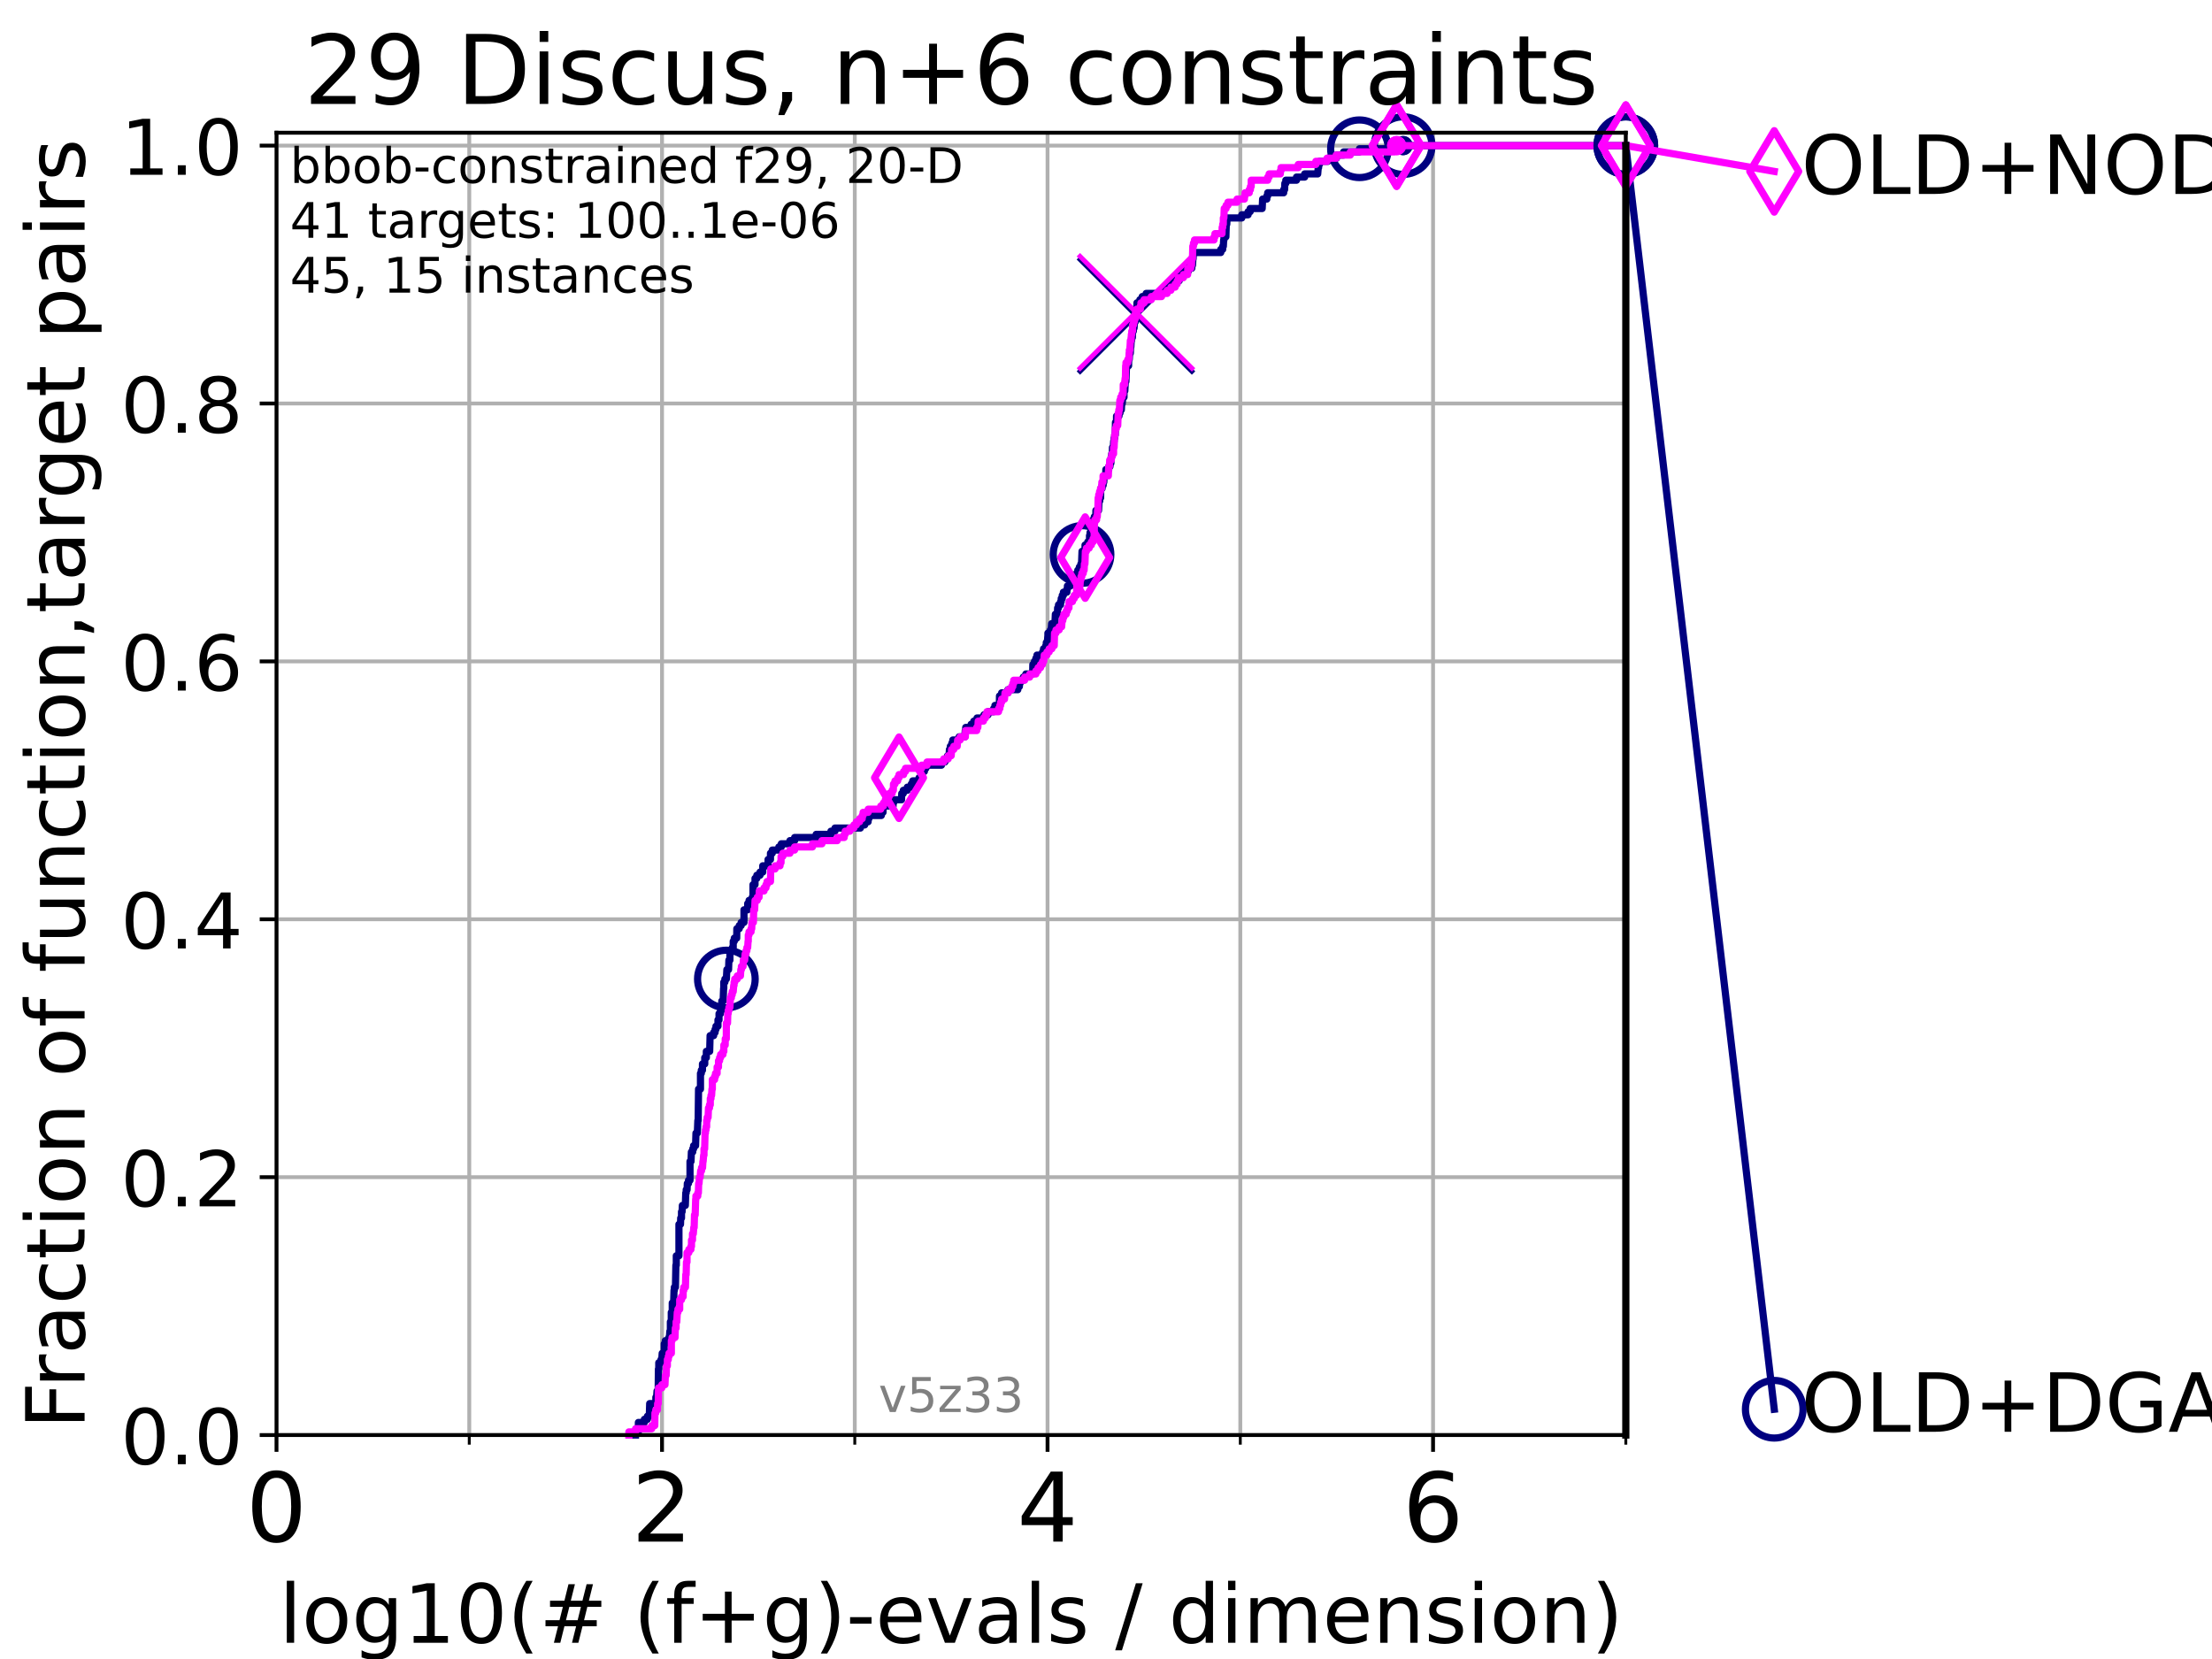 <?xml version="1.0" encoding="utf-8" standalone="no"?>
<!DOCTYPE svg PUBLIC "-//W3C//DTD SVG 1.1//EN"
  "http://www.w3.org/Graphics/SVG/1.1/DTD/svg11.dtd">
<!-- Created with matplotlib (https://matplotlib.org/) -->
<svg height="345.6pt" version="1.1" viewBox="0 0 460.8 345.6" width="460.8pt" xmlns="http://www.w3.org/2000/svg" xmlns:xlink="http://www.w3.org/1999/xlink">
 <defs>
  <style type="text/css">*{stroke-linecap:butt;stroke-linejoin:round;}</style>
 </defs>
 <g id="figure_1">
  <g id="patch_1">
   <path d="M 0 345.6 
L 460.8 345.6 
L 460.8 0 
L 0 0 
z
" style="fill:#ffffff;"/>
  </g>
  <g id="axes_1">
   <g id="patch_2">
    <path d="M 57.6 298.944 
L 338.688 298.944 
L 338.688 27.648 
L 57.6 27.648 
z
" style="fill:#ffffff;"/>
   </g>
   <g id="matplotlib.axis_1">
    <g id="xtick_1">
     <g id="line2d_1">
      <path clip-path="url(#p3657ece148)" d="M 57.6 298.944 
L 57.6 27.648 
" style="fill:none;stroke:#b0b0b0;stroke-linecap:square;stroke-width:0.8;"/>
     </g>
     <g id="line2d_2">
      <defs>
       <path d="M 0 0 
L 0 3.5 
" id="m7b7869ac7f" style="stroke:#000000;stroke-width:0.8;"/>
      </defs>
      <g>
       <use style="stroke:#000000;stroke-width:0.8;" x="57.6" xlink:href="#m7b7869ac7f" y="298.944"/>
      </g>
     </g>
     <g id="text_1">
      <!-- 0 -->
      <g transform="translate(51.237 321.141)scale(0.2 -0.2)">
       <defs>
        <path d="M 31.781 66.406 
Q 24.172 66.406 20.328 58.906 
Q 16.5 51.422 16.5 36.375 
Q 16.5 21.391 20.328 13.891 
Q 24.172 6.391 31.781 6.391 
Q 39.453 6.391 43.281 13.891 
Q 47.125 21.391 47.125 36.375 
Q 47.125 51.422 43.281 58.906 
Q 39.453 66.406 31.781 66.406 
z
M 31.781 74.219 
Q 44.047 74.219 50.516 64.516 
Q 56.984 54.828 56.984 36.375 
Q 56.984 17.969 50.516 8.266 
Q 44.047 -1.422 31.781 -1.422 
Q 19.531 -1.422 13.062 8.266 
Q 6.594 17.969 6.594 36.375 
Q 6.594 54.828 13.062 64.516 
Q 19.531 74.219 31.781 74.219 
z
" id="DejaVuSans-48"/>
       </defs>
       <use xlink:href="#DejaVuSans-48"/>
      </g>
     </g>
    </g>
    <g id="xtick_2">
     <g id="line2d_3">
      <path clip-path="url(#p3657ece148)" d="M 137.911 298.944 
L 137.911 27.648 
" style="fill:none;stroke:#b0b0b0;stroke-linecap:square;stroke-width:0.8;"/>
     </g>
     <g id="line2d_4">
      <g>
       <use style="stroke:#000000;stroke-width:0.8;" x="137.911" xlink:href="#m7b7869ac7f" y="298.944"/>
      </g>
     </g>
     <g id="text_2">
      <!-- 2 -->
      <g transform="translate(131.548 321.141)scale(0.2 -0.2)">
       <defs>
        <path d="M 19.188 8.297 
L 53.609 8.297 
L 53.609 0 
L 7.328 0 
L 7.328 8.297 
Q 12.938 14.109 22.625 23.891 
Q 32.328 33.688 34.812 36.531 
Q 39.547 41.844 41.422 45.531 
Q 43.312 49.219 43.312 52.781 
Q 43.312 58.594 39.234 62.25 
Q 35.156 65.922 28.609 65.922 
Q 23.969 65.922 18.812 64.312 
Q 13.672 62.703 7.812 59.422 
L 7.812 69.391 
Q 13.766 71.781 18.938 73 
Q 24.125 74.219 28.422 74.219 
Q 39.75 74.219 46.484 68.547 
Q 53.219 62.891 53.219 53.422 
Q 53.219 48.922 51.531 44.891 
Q 49.859 40.875 45.406 35.406 
Q 44.188 33.984 37.641 27.219 
Q 31.109 20.453 19.188 8.297 
z
" id="DejaVuSans-50"/>
       </defs>
       <use xlink:href="#DejaVuSans-50"/>
      </g>
     </g>
    </g>
    <g id="xtick_3">
     <g id="line2d_5">
      <path clip-path="url(#p3657ece148)" d="M 218.222 298.944 
L 218.222 27.648 
" style="fill:none;stroke:#b0b0b0;stroke-linecap:square;stroke-width:0.8;"/>
     </g>
     <g id="line2d_6">
      <g>
       <use style="stroke:#000000;stroke-width:0.8;" x="218.222" xlink:href="#m7b7869ac7f" y="298.944"/>
      </g>
     </g>
     <g id="text_3">
      <!-- 4 -->
      <g transform="translate(211.859 321.141)scale(0.2 -0.2)">
       <defs>
        <path d="M 37.797 64.312 
L 12.891 25.391 
L 37.797 25.391 
z
M 35.203 72.906 
L 47.609 72.906 
L 47.609 25.391 
L 58.016 25.391 
L 58.016 17.188 
L 47.609 17.188 
L 47.609 0 
L 37.797 0 
L 37.797 17.188 
L 4.891 17.188 
L 4.891 26.703 
z
" id="DejaVuSans-52"/>
       </defs>
       <use xlink:href="#DejaVuSans-52"/>
      </g>
     </g>
    </g>
    <g id="xtick_4">
     <g id="line2d_7">
      <path clip-path="url(#p3657ece148)" d="M 298.533 298.944 
L 298.533 27.648 
" style="fill:none;stroke:#b0b0b0;stroke-linecap:square;stroke-width:0.8;"/>
     </g>
     <g id="line2d_8">
      <g>
       <use style="stroke:#000000;stroke-width:0.8;" x="298.533" xlink:href="#m7b7869ac7f" y="298.944"/>
      </g>
     </g>
     <g id="text_4">
      <!-- 6 -->
      <g transform="translate(292.17 321.141)scale(0.2 -0.2)">
       <defs>
        <path d="M 33.016 40.375 
Q 26.375 40.375 22.484 35.828 
Q 18.609 31.297 18.609 23.391 
Q 18.609 15.531 22.484 10.953 
Q 26.375 6.391 33.016 6.391 
Q 39.656 6.391 43.531 10.953 
Q 47.406 15.531 47.406 23.391 
Q 47.406 31.297 43.531 35.828 
Q 39.656 40.375 33.016 40.375 
z
M 52.594 71.297 
L 52.594 62.312 
Q 48.875 64.062 45.094 64.984 
Q 41.312 65.922 37.594 65.922 
Q 27.828 65.922 22.672 59.328 
Q 17.531 52.734 16.797 39.406 
Q 19.672 43.656 24.016 45.922 
Q 28.375 48.188 33.594 48.188 
Q 44.578 48.188 50.953 41.516 
Q 57.328 34.859 57.328 23.391 
Q 57.328 12.156 50.688 5.359 
Q 44.047 -1.422 33.016 -1.422 
Q 20.359 -1.422 13.672 8.266 
Q 6.984 17.969 6.984 36.375 
Q 6.984 53.656 15.188 63.938 
Q 23.391 74.219 37.203 74.219 
Q 40.922 74.219 44.703 73.484 
Q 48.484 72.75 52.594 71.297 
z
" id="DejaVuSans-54"/>
       </defs>
       <use xlink:href="#DejaVuSans-54"/>
      </g>
     </g>
    </g>
    <g id="xtick_5">
     <g id="line2d_9">
      <path clip-path="url(#p3657ece148)" d="M 97.755 298.944 
L 97.755 27.648 
" style="fill:none;stroke:#b0b0b0;stroke-linecap:square;stroke-width:0.8;"/>
     </g>
     <g id="line2d_10">
      <defs>
       <path d="M 0 0 
L 0 2 
" id="mfcacea43b0" style="stroke:#000000;stroke-width:0.6;"/>
      </defs>
      <g>
       <use style="stroke:#000000;stroke-width:0.6;" x="97.755" xlink:href="#mfcacea43b0" y="298.944"/>
      </g>
     </g>
    </g>
    <g id="xtick_6">
     <g id="line2d_11">
      <path clip-path="url(#p3657ece148)" d="M 178.066 298.944 
L 178.066 27.648 
" style="fill:none;stroke:#b0b0b0;stroke-linecap:square;stroke-width:0.8;"/>
     </g>
     <g id="line2d_12">
      <g>
       <use style="stroke:#000000;stroke-width:0.6;" x="178.066" xlink:href="#mfcacea43b0" y="298.944"/>
      </g>
     </g>
    </g>
    <g id="xtick_7">
     <g id="line2d_13">
      <path clip-path="url(#p3657ece148)" d="M 258.377 298.944 
L 258.377 27.648 
" style="fill:none;stroke:#b0b0b0;stroke-linecap:square;stroke-width:0.8;"/>
     </g>
     <g id="line2d_14">
      <g>
       <use style="stroke:#000000;stroke-width:0.6;" x="258.377" xlink:href="#mfcacea43b0" y="298.944"/>
      </g>
     </g>
    </g>
    <g id="xtick_8">
     <g id="line2d_15">
      <path clip-path="url(#p3657ece148)" d="M 338.688 298.944 
L 338.688 27.648 
" style="fill:none;stroke:#b0b0b0;stroke-linecap:square;stroke-width:0.8;"/>
     </g>
     <g id="line2d_16">
      <g>
       <use style="stroke:#000000;stroke-width:0.6;" x="338.688" xlink:href="#mfcacea43b0" y="298.944"/>
      </g>
     </g>
    </g>
    <g id="text_5">
     <!-- log10(# (f+g)-evals / dimension) -->
     <g transform="translate(58.145 342.218)scale(0.17 -0.17)">
      <defs>
       <path d="M 9.422 75.984 
L 18.406 75.984 
L 18.406 0 
L 9.422 0 
z
" id="DejaVuSans-108"/>
       <path d="M 30.609 48.391 
Q 23.391 48.391 19.188 42.75 
Q 14.984 37.109 14.984 27.297 
Q 14.984 17.484 19.156 11.844 
Q 23.344 6.203 30.609 6.203 
Q 37.797 6.203 41.984 11.859 
Q 46.188 17.531 46.188 27.297 
Q 46.188 37.016 41.984 42.703 
Q 37.797 48.391 30.609 48.391 
z
M 30.609 56 
Q 42.328 56 49.016 48.375 
Q 55.719 40.766 55.719 27.297 
Q 55.719 13.875 49.016 6.219 
Q 42.328 -1.422 30.609 -1.422 
Q 18.844 -1.422 12.172 6.219 
Q 5.516 13.875 5.516 27.297 
Q 5.516 40.766 12.172 48.375 
Q 18.844 56 30.609 56 
z
" id="DejaVuSans-111"/>
       <path d="M 45.406 27.984 
Q 45.406 37.75 41.375 43.109 
Q 37.359 48.484 30.078 48.484 
Q 22.859 48.484 18.828 43.109 
Q 14.797 37.75 14.797 27.984 
Q 14.797 18.266 18.828 12.891 
Q 22.859 7.516 30.078 7.516 
Q 37.359 7.516 41.375 12.891 
Q 45.406 18.266 45.406 27.984 
z
M 54.391 6.781 
Q 54.391 -7.172 48.188 -13.984 
Q 42 -20.797 29.203 -20.797 
Q 24.469 -20.797 20.266 -20.094 
Q 16.062 -19.391 12.109 -17.922 
L 12.109 -9.188 
Q 16.062 -11.328 19.922 -12.344 
Q 23.781 -13.375 27.781 -13.375 
Q 36.625 -13.375 41.016 -8.766 
Q 45.406 -4.156 45.406 5.172 
L 45.406 9.625 
Q 42.625 4.781 38.281 2.391 
Q 33.938 0 27.875 0 
Q 17.828 0 11.672 7.656 
Q 5.516 15.328 5.516 27.984 
Q 5.516 40.672 11.672 48.328 
Q 17.828 56 27.875 56 
Q 33.938 56 38.281 53.609 
Q 42.625 51.219 45.406 46.391 
L 45.406 54.688 
L 54.391 54.688 
z
" id="DejaVuSans-103"/>
       <path d="M 12.406 8.297 
L 28.516 8.297 
L 28.516 63.922 
L 10.984 60.406 
L 10.984 69.391 
L 28.422 72.906 
L 38.281 72.906 
L 38.281 8.297 
L 54.391 8.297 
L 54.391 0 
L 12.406 0 
z
" id="DejaVuSans-49"/>
       <path d="M 31 75.875 
Q 24.469 64.656 21.281 53.656 
Q 18.109 42.672 18.109 31.391 
Q 18.109 20.125 21.312 9.062 
Q 24.516 -2 31 -13.188 
L 23.188 -13.188 
Q 15.875 -1.703 12.234 9.375 
Q 8.594 20.453 8.594 31.391 
Q 8.594 42.281 12.203 53.312 
Q 15.828 64.359 23.188 75.875 
z
" id="DejaVuSans-40"/>
       <path d="M 51.125 44 
L 36.922 44 
L 32.812 27.688 
L 47.125 27.688 
z
M 43.797 71.781 
L 38.719 51.516 
L 52.984 51.516 
L 58.109 71.781 
L 65.922 71.781 
L 60.891 51.516 
L 76.125 51.516 
L 76.125 44 
L 58.984 44 
L 54.984 27.688 
L 70.516 27.688 
L 70.516 20.219 
L 53.078 20.219 
L 48 0 
L 40.188 0 
L 45.219 20.219 
L 30.906 20.219 
L 25.875 0 
L 18.016 0 
L 23.094 20.219 
L 7.719 20.219 
L 7.719 27.688 
L 24.906 27.688 
L 29 44 
L 13.281 44 
L 13.281 51.516 
L 30.906 51.516 
L 35.891 71.781 
z
" id="DejaVuSans-35"/>
       <path id="DejaVuSans-32"/>
       <path d="M 37.109 75.984 
L 37.109 68.5 
L 28.516 68.5 
Q 23.688 68.5 21.797 66.547 
Q 19.922 64.594 19.922 59.516 
L 19.922 54.688 
L 34.719 54.688 
L 34.719 47.703 
L 19.922 47.703 
L 19.922 0 
L 10.891 0 
L 10.891 47.703 
L 2.297 47.703 
L 2.297 54.688 
L 10.891 54.688 
L 10.891 58.5 
Q 10.891 67.625 15.141 71.797 
Q 19.391 75.984 28.609 75.984 
z
" id="DejaVuSans-102"/>
       <path d="M 46 62.703 
L 46 35.5 
L 73.188 35.5 
L 73.188 27.203 
L 46 27.203 
L 46 0 
L 37.797 0 
L 37.797 27.203 
L 10.594 27.203 
L 10.594 35.5 
L 37.797 35.5 
L 37.797 62.703 
z
" id="DejaVuSans-43"/>
       <path d="M 8.016 75.875 
L 15.828 75.875 
Q 23.141 64.359 26.781 53.312 
Q 30.422 42.281 30.422 31.391 
Q 30.422 20.453 26.781 9.375 
Q 23.141 -1.703 15.828 -13.188 
L 8.016 -13.188 
Q 14.5 -2 17.703 9.062 
Q 20.906 20.125 20.906 31.391 
Q 20.906 42.672 17.703 53.656 
Q 14.5 64.656 8.016 75.875 
z
" id="DejaVuSans-41"/>
       <path d="M 4.891 31.391 
L 31.203 31.391 
L 31.203 23.391 
L 4.891 23.391 
z
" id="DejaVuSans-45"/>
       <path d="M 56.203 29.594 
L 56.203 25.203 
L 14.891 25.203 
Q 15.484 15.922 20.484 11.062 
Q 25.484 6.203 34.422 6.203 
Q 39.594 6.203 44.453 7.469 
Q 49.312 8.734 54.109 11.281 
L 54.109 2.781 
Q 49.266 0.734 44.188 -0.344 
Q 39.109 -1.422 33.891 -1.422 
Q 20.797 -1.422 13.156 6.188 
Q 5.516 13.812 5.516 26.812 
Q 5.516 40.234 12.766 48.109 
Q 20.016 56 32.328 56 
Q 43.359 56 49.781 48.891 
Q 56.203 41.797 56.203 29.594 
z
M 47.219 32.234 
Q 47.125 39.594 43.094 43.984 
Q 39.062 48.391 32.422 48.391 
Q 24.906 48.391 20.391 44.141 
Q 15.875 39.891 15.188 32.172 
z
" id="DejaVuSans-101"/>
       <path d="M 2.984 54.688 
L 12.5 54.688 
L 29.594 8.797 
L 46.688 54.688 
L 56.203 54.688 
L 35.688 0 
L 23.484 0 
z
" id="DejaVuSans-118"/>
       <path d="M 34.281 27.484 
Q 23.391 27.484 19.188 25 
Q 14.984 22.516 14.984 16.5 
Q 14.984 11.719 18.141 8.906 
Q 21.297 6.109 26.703 6.109 
Q 34.188 6.109 38.703 11.406 
Q 43.219 16.703 43.219 25.484 
L 43.219 27.484 
z
M 52.203 31.203 
L 52.203 0 
L 43.219 0 
L 43.219 8.297 
Q 40.141 3.328 35.547 0.953 
Q 30.953 -1.422 24.312 -1.422 
Q 15.922 -1.422 10.953 3.297 
Q 6 8.016 6 15.922 
Q 6 25.141 12.172 29.828 
Q 18.359 34.516 30.609 34.516 
L 43.219 34.516 
L 43.219 35.406 
Q 43.219 41.609 39.141 45 
Q 35.062 48.391 27.688 48.391 
Q 23 48.391 18.547 47.266 
Q 14.109 46.141 10.016 43.891 
L 10.016 52.203 
Q 14.938 54.109 19.578 55.047 
Q 24.219 56 28.609 56 
Q 40.484 56 46.344 49.844 
Q 52.203 43.703 52.203 31.203 
z
" id="DejaVuSans-97"/>
       <path d="M 44.281 53.078 
L 44.281 44.578 
Q 40.484 46.531 36.375 47.5 
Q 32.281 48.484 27.875 48.484 
Q 21.188 48.484 17.844 46.438 
Q 14.5 44.391 14.5 40.281 
Q 14.5 37.156 16.891 35.375 
Q 19.281 33.594 26.516 31.984 
L 29.594 31.297 
Q 39.156 29.25 43.188 25.516 
Q 47.219 21.781 47.219 15.094 
Q 47.219 7.469 41.188 3.016 
Q 35.156 -1.422 24.609 -1.422 
Q 20.219 -1.422 15.453 -0.562 
Q 10.688 0.297 5.422 2 
L 5.422 11.281 
Q 10.406 8.688 15.234 7.391 
Q 20.062 6.109 24.812 6.109 
Q 31.156 6.109 34.562 8.281 
Q 37.984 10.453 37.984 14.406 
Q 37.984 18.062 35.516 20.016 
Q 33.062 21.969 24.703 23.781 
L 21.578 24.516 
Q 13.234 26.266 9.516 29.906 
Q 5.812 33.547 5.812 39.891 
Q 5.812 47.609 11.281 51.797 
Q 16.75 56 26.812 56 
Q 31.781 56 36.172 55.266 
Q 40.578 54.547 44.281 53.078 
z
" id="DejaVuSans-115"/>
       <path d="M 25.391 72.906 
L 33.688 72.906 
L 8.297 -9.281 
L 0 -9.281 
z
" id="DejaVuSans-47"/>
       <path d="M 45.406 46.391 
L 45.406 75.984 
L 54.391 75.984 
L 54.391 0 
L 45.406 0 
L 45.406 8.203 
Q 42.578 3.328 38.25 0.953 
Q 33.938 -1.422 27.875 -1.422 
Q 17.969 -1.422 11.734 6.484 
Q 5.516 14.406 5.516 27.297 
Q 5.516 40.188 11.734 48.094 
Q 17.969 56 27.875 56 
Q 33.938 56 38.25 53.625 
Q 42.578 51.266 45.406 46.391 
z
M 14.797 27.297 
Q 14.797 17.391 18.875 11.75 
Q 22.953 6.109 30.078 6.109 
Q 37.203 6.109 41.297 11.75 
Q 45.406 17.391 45.406 27.297 
Q 45.406 37.203 41.297 42.844 
Q 37.203 48.484 30.078 48.484 
Q 22.953 48.484 18.875 42.844 
Q 14.797 37.203 14.797 27.297 
z
" id="DejaVuSans-100"/>
       <path d="M 9.422 54.688 
L 18.406 54.688 
L 18.406 0 
L 9.422 0 
z
M 9.422 75.984 
L 18.406 75.984 
L 18.406 64.594 
L 9.422 64.594 
z
" id="DejaVuSans-105"/>
       <path d="M 52 44.188 
Q 55.375 50.25 60.062 53.125 
Q 64.75 56 71.094 56 
Q 79.641 56 84.281 50.016 
Q 88.922 44.047 88.922 33.016 
L 88.922 0 
L 79.891 0 
L 79.891 32.719 
Q 79.891 40.578 77.094 44.375 
Q 74.312 48.188 68.609 48.188 
Q 61.625 48.188 57.562 43.547 
Q 53.516 38.922 53.516 30.906 
L 53.516 0 
L 44.484 0 
L 44.484 32.719 
Q 44.484 40.625 41.703 44.406 
Q 38.922 48.188 33.109 48.188 
Q 26.219 48.188 22.156 43.531 
Q 18.109 38.875 18.109 30.906 
L 18.109 0 
L 9.078 0 
L 9.078 54.688 
L 18.109 54.688 
L 18.109 46.188 
Q 21.188 51.219 25.484 53.609 
Q 29.781 56 35.688 56 
Q 41.656 56 45.828 52.969 
Q 50 49.953 52 44.188 
z
" id="DejaVuSans-109"/>
       <path d="M 54.891 33.016 
L 54.891 0 
L 45.906 0 
L 45.906 32.719 
Q 45.906 40.484 42.875 44.328 
Q 39.844 48.188 33.797 48.188 
Q 26.516 48.188 22.312 43.547 
Q 18.109 38.922 18.109 30.906 
L 18.109 0 
L 9.078 0 
L 9.078 54.688 
L 18.109 54.688 
L 18.109 46.188 
Q 21.344 51.125 25.703 53.562 
Q 30.078 56 35.797 56 
Q 45.219 56 50.047 50.172 
Q 54.891 44.344 54.891 33.016 
z
" id="DejaVuSans-110"/>
      </defs>
      <use xlink:href="#DejaVuSans-108"/>
      <use x="27.783" xlink:href="#DejaVuSans-111"/>
      <use x="88.965" xlink:href="#DejaVuSans-103"/>
      <use x="152.441" xlink:href="#DejaVuSans-49"/>
      <use x="216.064" xlink:href="#DejaVuSans-48"/>
      <use x="279.688" xlink:href="#DejaVuSans-40"/>
      <use x="318.701" xlink:href="#DejaVuSans-35"/>
      <use x="402.49" xlink:href="#DejaVuSans-32"/>
      <use x="434.277" xlink:href="#DejaVuSans-40"/>
      <use x="473.291" xlink:href="#DejaVuSans-102"/>
      <use x="508.496" xlink:href="#DejaVuSans-43"/>
      <use x="592.285" xlink:href="#DejaVuSans-103"/>
      <use x="655.762" xlink:href="#DejaVuSans-41"/>
      <use x="694.775" xlink:href="#DejaVuSans-45"/>
      <use x="730.859" xlink:href="#DejaVuSans-101"/>
      <use x="792.383" xlink:href="#DejaVuSans-118"/>
      <use x="851.562" xlink:href="#DejaVuSans-97"/>
      <use x="912.842" xlink:href="#DejaVuSans-108"/>
      <use x="940.625" xlink:href="#DejaVuSans-115"/>
      <use x="992.725" xlink:href="#DejaVuSans-32"/>
      <use x="1024.512" xlink:href="#DejaVuSans-47"/>
      <use x="1058.203" xlink:href="#DejaVuSans-32"/>
      <use x="1089.99" xlink:href="#DejaVuSans-100"/>
      <use x="1153.467" xlink:href="#DejaVuSans-105"/>
      <use x="1181.25" xlink:href="#DejaVuSans-109"/>
      <use x="1278.662" xlink:href="#DejaVuSans-101"/>
      <use x="1340.186" xlink:href="#DejaVuSans-110"/>
      <use x="1403.564" xlink:href="#DejaVuSans-115"/>
      <use x="1455.664" xlink:href="#DejaVuSans-105"/>
      <use x="1483.447" xlink:href="#DejaVuSans-111"/>
      <use x="1544.629" xlink:href="#DejaVuSans-110"/>
      <use x="1608.008" xlink:href="#DejaVuSans-41"/>
     </g>
    </g>
   </g>
   <g id="matplotlib.axis_2">
    <g id="ytick_1">
     <g id="line2d_17">
      <path clip-path="url(#p3657ece148)" d="M 57.6 298.944 
L 338.688 298.944 
" style="fill:none;stroke:#b0b0b0;stroke-linecap:square;stroke-width:0.8;"/>
     </g>
     <g id="line2d_18">
      <defs>
       <path d="M 0 0 
L -3.5 0 
" id="m9f273c58c6" style="stroke:#000000;stroke-width:0.8;"/>
      </defs>
      <g>
       <use style="stroke:#000000;stroke-width:0.8;" x="57.6" xlink:href="#m9f273c58c6" y="298.944"/>
      </g>
     </g>
     <g id="text_6">
      <!-- 0.0 -->
      <g transform="translate(25.155 305.023)scale(0.16 -0.16)">
       <defs>
        <path d="M 10.688 12.406 
L 21 12.406 
L 21 0 
L 10.688 0 
z
" id="DejaVuSans-46"/>
       </defs>
       <use xlink:href="#DejaVuSans-48"/>
       <use x="63.623" xlink:href="#DejaVuSans-46"/>
       <use x="95.41" xlink:href="#DejaVuSans-48"/>
      </g>
     </g>
    </g>
    <g id="ytick_2">
     <g id="line2d_19">
      <path clip-path="url(#p3657ece148)" d="M 57.6 245.222 
L 338.688 245.222 
" style="fill:none;stroke:#b0b0b0;stroke-linecap:square;stroke-width:0.8;"/>
     </g>
     <g id="line2d_20">
      <g>
       <use style="stroke:#000000;stroke-width:0.8;" x="57.6" xlink:href="#m9f273c58c6" y="245.222"/>
      </g>
     </g>
     <g id="text_7">
      <!-- 0.2 -->
      <g transform="translate(25.155 251.301)scale(0.16 -0.16)">
       <use xlink:href="#DejaVuSans-48"/>
       <use x="63.623" xlink:href="#DejaVuSans-46"/>
       <use x="95.41" xlink:href="#DejaVuSans-50"/>
      </g>
     </g>
    </g>
    <g id="ytick_3">
     <g id="line2d_21">
      <path clip-path="url(#p3657ece148)" d="M 57.6 191.5 
L 338.688 191.5 
" style="fill:none;stroke:#b0b0b0;stroke-linecap:square;stroke-width:0.8;"/>
     </g>
     <g id="line2d_22">
      <g>
       <use style="stroke:#000000;stroke-width:0.8;" x="57.6" xlink:href="#m9f273c58c6" y="191.5"/>
      </g>
     </g>
     <g id="text_8">
      <!-- 0.4 -->
      <g transform="translate(25.155 197.579)scale(0.16 -0.16)">
       <use xlink:href="#DejaVuSans-48"/>
       <use x="63.623" xlink:href="#DejaVuSans-46"/>
       <use x="95.41" xlink:href="#DejaVuSans-52"/>
      </g>
     </g>
    </g>
    <g id="ytick_4">
     <g id="line2d_23">
      <path clip-path="url(#p3657ece148)" d="M 57.6 137.778 
L 338.688 137.778 
" style="fill:none;stroke:#b0b0b0;stroke-linecap:square;stroke-width:0.8;"/>
     </g>
     <g id="line2d_24">
      <g>
       <use style="stroke:#000000;stroke-width:0.8;" x="57.6" xlink:href="#m9f273c58c6" y="137.778"/>
      </g>
     </g>
     <g id="text_9">
      <!-- 0.6 -->
      <g transform="translate(25.155 143.857)scale(0.16 -0.16)">
       <use xlink:href="#DejaVuSans-48"/>
       <use x="63.623" xlink:href="#DejaVuSans-46"/>
       <use x="95.41" xlink:href="#DejaVuSans-54"/>
      </g>
     </g>
    </g>
    <g id="ytick_5">
     <g id="line2d_25">
      <path clip-path="url(#p3657ece148)" d="M 57.6 84.056 
L 338.688 84.056 
" style="fill:none;stroke:#b0b0b0;stroke-linecap:square;stroke-width:0.8;"/>
     </g>
     <g id="line2d_26">
      <g>
       <use style="stroke:#000000;stroke-width:0.8;" x="57.6" xlink:href="#m9f273c58c6" y="84.056"/>
      </g>
     </g>
     <g id="text_10">
      <!-- 0.8 -->
      <g transform="translate(25.155 90.135)scale(0.16 -0.16)">
       <defs>
        <path d="M 31.781 34.625 
Q 24.75 34.625 20.719 30.859 
Q 16.703 27.094 16.703 20.516 
Q 16.703 13.922 20.719 10.156 
Q 24.75 6.391 31.781 6.391 
Q 38.812 6.391 42.859 10.172 
Q 46.922 13.969 46.922 20.516 
Q 46.922 27.094 42.891 30.859 
Q 38.875 34.625 31.781 34.625 
z
M 21.922 38.812 
Q 15.578 40.375 12.031 44.719 
Q 8.5 49.078 8.5 55.328 
Q 8.5 64.062 14.719 69.141 
Q 20.953 74.219 31.781 74.219 
Q 42.672 74.219 48.875 69.141 
Q 55.078 64.062 55.078 55.328 
Q 55.078 49.078 51.531 44.719 
Q 48 40.375 41.703 38.812 
Q 48.828 37.156 52.797 32.312 
Q 56.781 27.484 56.781 20.516 
Q 56.781 9.906 50.312 4.234 
Q 43.844 -1.422 31.781 -1.422 
Q 19.734 -1.422 13.25 4.234 
Q 6.781 9.906 6.781 20.516 
Q 6.781 27.484 10.781 32.312 
Q 14.797 37.156 21.922 38.812 
z
M 18.312 54.391 
Q 18.312 48.734 21.844 45.562 
Q 25.391 42.391 31.781 42.391 
Q 38.141 42.391 41.719 45.562 
Q 45.312 48.734 45.312 54.391 
Q 45.312 60.062 41.719 63.234 
Q 38.141 66.406 31.781 66.406 
Q 25.391 66.406 21.844 63.234 
Q 18.312 60.062 18.312 54.391 
z
" id="DejaVuSans-56"/>
       </defs>
       <use xlink:href="#DejaVuSans-48"/>
       <use x="63.623" xlink:href="#DejaVuSans-46"/>
       <use x="95.41" xlink:href="#DejaVuSans-56"/>
      </g>
     </g>
    </g>
    <g id="ytick_6">
     <g id="line2d_27">
      <path clip-path="url(#p3657ece148)" d="M 57.6 30.334 
L 338.688 30.334 
" style="fill:none;stroke:#b0b0b0;stroke-linecap:square;stroke-width:0.8;"/>
     </g>
     <g id="line2d_28">
      <g>
       <use style="stroke:#000000;stroke-width:0.8;" x="57.6" xlink:href="#m9f273c58c6" y="30.334"/>
      </g>
     </g>
     <g id="text_11">
      <!-- 1.0 -->
      <g transform="translate(25.155 36.413)scale(0.16 -0.16)">
       <use xlink:href="#DejaVuSans-49"/>
       <use x="63.623" xlink:href="#DejaVuSans-46"/>
       <use x="95.41" xlink:href="#DejaVuSans-48"/>
      </g>
     </g>
    </g>
    <g id="text_12">
     <!-- Fraction of function,target pairs -->
     <g transform="translate(17.62 297.681)rotate(-90)scale(0.17 -0.17)">
      <defs>
       <path d="M 9.812 72.906 
L 51.703 72.906 
L 51.703 64.594 
L 19.672 64.594 
L 19.672 43.109 
L 48.578 43.109 
L 48.578 34.812 
L 19.672 34.812 
L 19.672 0 
L 9.812 0 
z
" id="DejaVuSans-70"/>
       <path d="M 41.109 46.297 
Q 39.594 47.172 37.812 47.578 
Q 36.031 48 33.891 48 
Q 26.266 48 22.188 43.047 
Q 18.109 38.094 18.109 28.812 
L 18.109 0 
L 9.078 0 
L 9.078 54.688 
L 18.109 54.688 
L 18.109 46.188 
Q 20.953 51.172 25.484 53.578 
Q 30.031 56 36.531 56 
Q 37.453 56 38.578 55.875 
Q 39.703 55.766 41.062 55.516 
z
" id="DejaVuSans-114"/>
       <path d="M 48.781 52.594 
L 48.781 44.188 
Q 44.969 46.297 41.141 47.344 
Q 37.312 48.391 33.406 48.391 
Q 24.656 48.391 19.812 42.844 
Q 14.984 37.312 14.984 27.297 
Q 14.984 17.281 19.812 11.734 
Q 24.656 6.203 33.406 6.203 
Q 37.312 6.203 41.141 7.25 
Q 44.969 8.297 48.781 10.406 
L 48.781 2.094 
Q 45.016 0.344 40.984 -0.531 
Q 36.969 -1.422 32.422 -1.422 
Q 20.062 -1.422 12.781 6.344 
Q 5.516 14.109 5.516 27.297 
Q 5.516 40.672 12.859 48.328 
Q 20.219 56 33.016 56 
Q 37.156 56 41.109 55.141 
Q 45.062 54.297 48.781 52.594 
z
" id="DejaVuSans-99"/>
       <path d="M 18.312 70.219 
L 18.312 54.688 
L 36.812 54.688 
L 36.812 47.703 
L 18.312 47.703 
L 18.312 18.016 
Q 18.312 11.328 20.141 9.422 
Q 21.969 7.516 27.594 7.516 
L 36.812 7.516 
L 36.812 0 
L 27.594 0 
Q 17.188 0 13.234 3.875 
Q 9.281 7.766 9.281 18.016 
L 9.281 47.703 
L 2.688 47.703 
L 2.688 54.688 
L 9.281 54.688 
L 9.281 70.219 
z
" id="DejaVuSans-116"/>
       <path d="M 8.5 21.578 
L 8.5 54.688 
L 17.484 54.688 
L 17.484 21.922 
Q 17.484 14.156 20.5 10.266 
Q 23.531 6.391 29.594 6.391 
Q 36.859 6.391 41.078 11.031 
Q 45.312 15.672 45.312 23.688 
L 45.312 54.688 
L 54.297 54.688 
L 54.297 0 
L 45.312 0 
L 45.312 8.406 
Q 42.047 3.422 37.719 1 
Q 33.406 -1.422 27.688 -1.422 
Q 18.266 -1.422 13.375 4.438 
Q 8.5 10.297 8.5 21.578 
z
M 31.109 56 
z
" id="DejaVuSans-117"/>
       <path d="M 11.719 12.406 
L 22.016 12.406 
L 22.016 4 
L 14.016 -11.625 
L 7.719 -11.625 
L 11.719 4 
z
" id="DejaVuSans-44"/>
       <path d="M 18.109 8.203 
L 18.109 -20.797 
L 9.078 -20.797 
L 9.078 54.688 
L 18.109 54.688 
L 18.109 46.391 
Q 20.953 51.266 25.266 53.625 
Q 29.594 56 35.594 56 
Q 45.562 56 51.781 48.094 
Q 58.016 40.188 58.016 27.297 
Q 58.016 14.406 51.781 6.484 
Q 45.562 -1.422 35.594 -1.422 
Q 29.594 -1.422 25.266 0.953 
Q 20.953 3.328 18.109 8.203 
z
M 48.688 27.297 
Q 48.688 37.203 44.609 42.844 
Q 40.531 48.484 33.406 48.484 
Q 26.266 48.484 22.188 42.844 
Q 18.109 37.203 18.109 27.297 
Q 18.109 17.391 22.188 11.75 
Q 26.266 6.109 33.406 6.109 
Q 40.531 6.109 44.609 11.75 
Q 48.688 17.391 48.688 27.297 
z
" id="DejaVuSans-112"/>
      </defs>
      <use xlink:href="#DejaVuSans-70"/>
      <use x="50.27" xlink:href="#DejaVuSans-114"/>
      <use x="91.383" xlink:href="#DejaVuSans-97"/>
      <use x="152.662" xlink:href="#DejaVuSans-99"/>
      <use x="207.643" xlink:href="#DejaVuSans-116"/>
      <use x="246.852" xlink:href="#DejaVuSans-105"/>
      <use x="274.635" xlink:href="#DejaVuSans-111"/>
      <use x="335.816" xlink:href="#DejaVuSans-110"/>
      <use x="399.195" xlink:href="#DejaVuSans-32"/>
      <use x="430.982" xlink:href="#DejaVuSans-111"/>
      <use x="492.164" xlink:href="#DejaVuSans-102"/>
      <use x="527.369" xlink:href="#DejaVuSans-32"/>
      <use x="559.156" xlink:href="#DejaVuSans-102"/>
      <use x="594.361" xlink:href="#DejaVuSans-117"/>
      <use x="657.74" xlink:href="#DejaVuSans-110"/>
      <use x="721.119" xlink:href="#DejaVuSans-99"/>
      <use x="776.1" xlink:href="#DejaVuSans-116"/>
      <use x="815.309" xlink:href="#DejaVuSans-105"/>
      <use x="843.092" xlink:href="#DejaVuSans-111"/>
      <use x="904.273" xlink:href="#DejaVuSans-110"/>
      <use x="967.652" xlink:href="#DejaVuSans-44"/>
      <use x="999.439" xlink:href="#DejaVuSans-116"/>
      <use x="1038.648" xlink:href="#DejaVuSans-97"/>
      <use x="1099.928" xlink:href="#DejaVuSans-114"/>
      <use x="1139.291" xlink:href="#DejaVuSans-103"/>
      <use x="1202.768" xlink:href="#DejaVuSans-101"/>
      <use x="1264.291" xlink:href="#DejaVuSans-116"/>
      <use x="1303.5" xlink:href="#DejaVuSans-32"/>
      <use x="1335.287" xlink:href="#DejaVuSans-112"/>
      <use x="1398.764" xlink:href="#DejaVuSans-97"/>
      <use x="1460.043" xlink:href="#DejaVuSans-105"/>
      <use x="1487.826" xlink:href="#DejaVuSans-114"/>
      <use x="1528.939" xlink:href="#DejaVuSans-115"/>
     </g>
    </g>
   </g>
   <g id="line2d_29">
    <defs>
     <path d="M 0 1.5 
C 0.398 1.5 0.779 1.342 1.061 1.061 
C 1.342 0.779 1.5 0.398 1.5 0 
C 1.5 -0.398 1.342 -0.779 1.061 -1.061 
C 0.779 -1.342 0.398 -1.5 0 -1.5 
C -0.398 -1.5 -0.779 -1.342 -1.061 -1.061 
C -1.342 -0.779 -1.5 -0.398 -1.5 0 
C -1.5 0.398 -1.342 0.779 -1.061 1.061 
C -0.779 1.342 -0.398 1.5 0 1.5 
z
" id="m4d42d95853" style="stroke:#000080;"/>
    </defs>
    <g>
     <use style="fill:#000080;stroke:#000080;" x="292.297" xlink:href="#m4d42d95853" y="30.334"/>
     <use style="fill:#000080;stroke:#000080;" x="292.297" xlink:href="#m4d42d95853" y="30.334"/>
    </g>
   </g>
   <g id="line2d_30">
    <path d="M 132.375 298.944 
L 132.375 298.289 
L 132.987 298.289 
L 132.987 296.323 
L 134.236 296.323 
L 134.236 295.668 
L 134.87 295.668 
L 134.87 295.013 
L 135.26 295.013 
L 135.341 292.393 
L 136.627 292.393 
L 136.627 291.082 
L 136.776 291.082 
L 136.869 289.772 
L 137.108 289.772 
L 137.163 285.186 
L 137.235 285.186 
L 137.235 283.876 
L 137.7 283.876 
L 137.7 283.22 
L 137.858 283.22 
L 137.946 281.91 
L 138.375 281.91 
L 138.375 279.945 
L 138.595 279.945 
L 138.595 279.29 
L 139.317 279.29 
L 139.317 278.634 
L 139.446 278.634 
L 139.541 277.324 
L 139.652 277.324 
L 139.652 275.359 
L 139.84 275.359 
L 139.84 273.393 
L 140.042 273.393 
L 140.042 271.428 
L 140.333 271.428 
L 140.409 268.807 
L 140.484 268.807 
L 140.484 268.152 
L 140.708 268.152 
L 140.797 263.566 
L 140.886 263.566 
L 140.886 261.601 
L 141.436 261.601 
L 141.436 255.049 
L 141.76 255.049 
L 141.802 253.739 
L 141.969 253.739 
L 141.969 252.429 
L 142.093 252.429 
L 142.148 251.118 
L 142.766 251.118 
L 142.858 248.498 
L 142.95 248.498 
L 142.95 247.843 
L 143.132 247.843 
L 143.183 246.532 
L 143.426 246.532 
L 143.426 245.877 
L 143.741 245.877 
L 143.741 241.946 
L 143.952 241.946 
L 144.026 239.981 
L 144.306 239.981 
L 144.306 239.326 
L 144.487 239.326 
L 144.487 238.671 
L 144.9 238.671 
L 144.982 236.05 
L 145.27 236.05 
L 145.373 233.429 
L 145.441 233.429 
L 145.52 226.878 
L 145.921 226.878 
L 145.921 223.602 
L 146.096 223.602 
L 146.096 222.947 
L 146.335 222.947 
L 146.335 221.637 
L 146.812 221.637 
L 146.812 220.326 
L 147.144 220.326 
L 147.144 219.016 
L 147.839 219.016 
L 147.927 215.74 
L 148.668 215.74 
L 148.668 215.085 
L 148.966 215.085 
L 148.966 214.43 
L 149.15 214.43 
L 149.15 213.775 
L 149.566 213.775 
L 149.566 212.465 
L 149.788 212.465 
L 149.788 211.154 
L 150.103 211.154 
L 150.103 210.499 
L 150.319 210.499 
L 150.361 208.534 
L 150.641 208.534 
L 150.741 205.913 
L 150.775 205.913 
L 150.775 204.603 
L 151.007 204.603 
L 151.007 203.948 
L 151.317 203.948 
L 151.422 201.982 
L 151.772 201.982 
L 151.842 200.017 
L 152.053 200.017 
L 152.053 198.052 
L 152.557 198.052 
L 152.557 197.396 
L 152.744 197.396 
L 152.744 196.086 
L 152.966 196.086 
L 152.966 195.431 
L 153.467 195.431 
L 153.495 193.465 
L 153.995 193.465 
L 153.995 192.81 
L 154.399 192.81 
L 154.399 192.155 
L 154.985 192.155 
L 154.985 189.535 
L 155.76 189.535 
L 155.76 188.224 
L 156.046 188.224 
L 156.046 187.569 
L 156.706 187.569 
L 156.706 186.914 
L 156.853 186.914 
L 156.865 184.293 
L 157.284 184.293 
L 157.284 182.983 
L 157.664 182.983 
L 157.664 182.328 
L 158.326 182.328 
L 158.326 181.673 
L 158.895 181.673 
L 158.895 180.363 
L 160.001 180.363 
L 160.001 179.052 
L 160.504 179.052 
L 160.504 177.742 
L 160.877 177.742 
L 160.877 177.087 
L 162.247 177.087 
L 162.247 176.432 
L 162.758 176.432 
L 162.758 175.777 
L 164.551 175.777 
L 164.551 175.121 
L 165.537 175.121 
L 165.537 174.466 
L 170.023 174.466 
L 170.023 173.811 
L 173.096 173.811 
L 173.096 173.156 
L 173.936 173.156 
L 173.936 172.501 
L 179.236 172.501 
L 179.236 171.846 
L 180.139 171.846 
L 180.139 171.191 
L 180.843 171.191 
L 180.843 170.535 
L 181.01 170.535 
L 181.01 169.88 
L 183.596 169.88 
L 183.596 169.225 
L 183.95 169.225 
L 183.96 167.915 
L 186.042 167.915 
L 186.042 167.26 
L 186.153 167.26 
L 186.153 166.604 
L 187.806 166.604 
L 187.849 165.294 
L 188.173 165.294 
L 188.173 164.639 
L 189.006 164.639 
L 189.006 163.984 
L 189.832 163.984 
L 189.832 163.329 
L 190.135 163.329 
L 190.135 162.674 
L 191.454 162.674 
L 191.454 162.018 
L 192.028 162.018 
L 192.043 160.708 
L 192.568 160.708 
L 192.568 160.053 
L 192.883 160.053 
L 192.883 159.398 
L 196.128 159.398 
L 196.128 158.743 
L 196.84 158.743 
L 196.84 158.088 
L 197.391 158.088 
L 197.391 157.432 
L 197.701 157.432 
L 197.786 156.122 
L 197.973 156.122 
L 197.973 155.467 
L 198.282 155.467 
L 198.282 154.812 
L 198.487 154.812 
L 198.487 154.157 
L 199.789 154.157 
L 199.789 153.502 
L 201.003 153.502 
L 201.073 152.191 
L 201.179 152.191 
L 201.179 151.536 
L 202.301 151.536 
L 202.301 150.881 
L 202.862 150.881 
L 202.862 150.226 
L 203.526 150.226 
L 203.526 149.571 
L 204.971 149.571 
L 204.971 148.916 
L 205.828 148.916 
L 205.828 148.26 
L 206.994 148.26 
L 206.994 147.605 
L 207.263 147.605 
L 207.263 146.95 
L 208.176 146.95 
L 208.212 144.985 
L 208.66 144.985 
L 208.66 144.33 
L 209.968 144.33 
L 209.968 143.674 
L 212.026 143.674 
L 212.026 143.019 
L 212.356 143.019 
L 212.356 142.364 
L 212.503 142.364 
L 212.503 141.709 
L 213.171 141.709 
L 213.171 141.054 
L 213.705 141.054 
L 213.705 140.399 
L 215.117 140.399 
L 215.158 138.433 
L 215.495 138.433 
L 215.495 137.778 
L 215.795 137.778 
L 215.795 137.123 
L 216.017 137.123 
L 216.017 136.468 
L 217.184 136.468 
L 217.184 135.813 
L 217.383 135.813 
L 217.383 135.157 
L 217.846 135.157 
L 217.846 134.502 
L 217.963 134.502 
L 217.963 133.847 
L 218.179 133.847 
L 218.282 132.537 
L 218.298 132.537 
L 218.298 131.882 
L 218.816 131.882 
L 218.816 131.227 
L 218.973 131.227 
L 219.075 129.916 
L 219.759 129.916 
L 219.851 127.951 
L 220.282 127.951 
L 220.322 126.641 
L 220.508 126.641 
L 220.508 125.985 
L 220.935 125.985 
L 220.935 125.33 
L 221.073 125.33 
L 221.073 124.675 
L 221.288 124.675 
L 221.288 124.02 
L 221.523 124.02 
L 221.523 123.365 
L 222.249 123.365 
L 222.249 122.71 
L 222.364 122.71 
L 222.364 122.055 
L 223.015 122.055 
L 223.015 121.399 
L 223.245 121.399 
L 223.245 120.744 
L 224.008 120.744 
L 224.008 120.089 
L 224.254 120.089 
L 224.254 119.434 
L 224.525 119.434 
L 224.525 118.779 
L 224.847 118.779 
L 224.847 118.124 
L 225.164 118.124 
L 225.164 117.469 
L 225.301 117.469 
L 225.406 114.848 
L 226.023 114.848 
L 226.031 113.538 
L 226.598 113.538 
L 226.598 112.883 
L 226.963 112.883 
L 226.966 111.572 
L 227.078 111.572 
L 227.078 110.917 
L 227.401 110.917 
L 227.401 110.262 
L 227.514 110.262 
L 227.598 108.952 
L 227.67 108.952 
L 227.67 108.296 
L 227.968 108.296 
L 227.968 107.641 
L 228.285 107.641 
L 228.297 106.331 
L 228.849 106.331 
L 228.945 104.366 
L 229.096 104.366 
L 229.096 103.71 
L 229.279 103.71 
L 229.306 101.745 
L 229.589 101.745 
L 229.589 101.09 
L 229.812 101.09 
L 229.812 100.435 
L 229.945 100.435 
L 230.005 99.124 
L 230.327 99.124 
L 230.37 97.814 
L 230.973 97.814 
L 230.973 97.159 
L 231.233 97.159 
L 231.233 96.504 
L 231.416 96.504 
L 231.475 95.194 
L 231.586 95.194 
L 231.586 94.538 
L 231.721 94.538 
L 231.743 93.228 
L 231.921 93.228 
L 232.001 91.918 
L 232.09 91.918 
L 232.09 91.263 
L 232.211 91.263 
L 232.211 90.608 
L 232.326 90.608 
L 232.371 87.987 
L 232.587 87.987 
L 232.594 86.677 
L 233.106 86.677 
L 233.106 86.022 
L 233.325 86.022 
L 233.325 85.366 
L 233.6 85.366 
L 233.666 84.056 
L 233.786 84.056 
L 233.885 82.746 
L 234.152 82.746 
L 234.16 81.435 
L 234.319 81.435 
L 234.43 79.47 
L 234.55 79.47 
L 234.652 76.849 
L 234.678 76.849 
L 234.678 76.194 
L 235.107 76.194 
L 235.117 74.884 
L 235.242 74.884 
L 235.334 73.574 
L 235.469 73.574 
L 235.525 72.263 
L 235.582 72.263 
L 235.652 70.953 
L 235.726 70.953 
L 235.726 70.298 
L 235.898 70.298 
L 235.917 68.988 
L 236.097 68.988 
L 236.097 68.333 
L 236.249 68.333 
L 236.338 67.022 
L 236.515 67.022 
L 236.53 65.712 
L 236.715 65.712 
L 236.811 63.747 
L 236.842 63.747 
L 236.842 63.091 
L 237.454 63.091 
L 237.454 62.436 
L 237.943 62.436 
L 237.943 61.781 
L 238.765 61.781 
L 238.765 61.126 
L 241.849 61.126 
L 241.849 60.471 
L 243.219 60.471 
L 243.219 59.816 
L 244.173 59.816 
L 244.173 58.505 
L 245.646 58.505 
L 245.646 57.85 
L 245.873 57.85 
L 245.873 57.195 
L 247.065 57.195 
L 247.065 56.54 
L 247.532 56.54 
L 247.532 55.885 
L 248.277 55.885 
L 248.277 55.23 
L 248.425 55.23 
L 248.502 53.919 
L 248.55 53.919 
L 248.614 52.609 
L 254.309 52.609 
L 254.309 51.954 
L 254.708 51.954 
L 254.708 51.299 
L 254.844 51.299 
L 254.909 49.988 
L 254.972 49.988 
L 254.972 49.333 
L 255.375 49.333 
L 255.458 46.713 
L 255.562 46.713 
L 255.615 45.402 
L 258.687 45.402 
L 258.687 44.747 
L 259.998 44.747 
L 259.998 44.092 
L 260.438 44.092 
L 260.438 43.437 
L 262.936 43.437 
L 263.026 41.472 
L 263.902 41.472 
L 263.902 40.816 
L 264.085 40.816 
L 264.085 40.161 
L 267.412 40.161 
L 267.412 39.506 
L 267.605 39.506 
L 267.656 38.196 
L 267.858 38.196 
L 267.858 37.541 
L 270.087 37.541 
L 270.087 36.886 
L 271.783 36.886 
L 271.783 36.23 
L 274.503 36.23 
L 274.612 34.92 
L 274.691 34.92 
L 274.691 34.265 
L 274.864 34.265 
L 274.864 33.61 
L 276.624 33.61 
L 276.624 32.955 
L 278.412 32.955 
L 278.412 32.3 
L 279.902 32.3 
L 279.902 31.644 
L 283.2 31.644 
L 283.2 30.989 
L 292.297 30.989 
L 292.297 30.334 
L 338.688 30.334 
L 338.688 30.334 
" style="fill:none;stroke:#000080;stroke-linecap:square;stroke-width:1.5;"/>
   </g>
   <g id="line2d_31">
    <defs>
     <path d="M 0 6 
C 1.591 6 3.117 5.368 4.243 4.243 
C 5.368 3.117 6 1.591 6 0 
C 6 -1.591 5.368 -3.117 4.243 -4.243 
C 3.117 -5.368 1.591 -6 0 -6 
C -1.591 -6 -3.117 -5.368 -4.243 -4.243 
C -5.368 -3.117 -6 -1.591 -6 0 
C -6 1.591 -5.368 3.117 -4.243 4.243 
C -3.117 5.368 -1.591 6 0 6 
z
" id="m0ba94e1db5" style="stroke:#000080;stroke-width:1.5;"/>
    </defs>
    <g>
     <use style="fill-opacity:0;stroke:#000080;stroke-width:1.5;" x="151.317" xlink:href="#m0ba94e1db5" y="203.948"/>
     <use style="fill-opacity:0;stroke:#000080;stroke-width:1.5;" x="225.406" xlink:href="#m0ba94e1db5" y="115.503"/>
     <use style="fill-opacity:0;stroke:#000080;stroke-width:1.5;" x="283.2" xlink:href="#m0ba94e1db5" y="30.989"/>
     <use style="fill-opacity:0;stroke:#000080;stroke-width:1.5;" x="292.297" xlink:href="#m0ba94e1db5" y="30.334"/>
     <use style="fill-opacity:0;stroke:#000080;stroke-width:1.5;" x="338.688" xlink:href="#m0ba94e1db5" y="30.334"/>
    </g>
   </g>
   <g id="line2d_32">
    <path style="fill:none;stroke:#000080;stroke-linecap:square;stroke-width:1.5;"/>
    <g/>
   </g>
   <g id="line2d_33">
    <path clip-path="url(#p3657ece148)" d="M 236.641 65.712 
" style="fill:none;stroke:#000080;stroke-linecap:square;stroke-width:1.5;"/>
    <defs>
     <path d="M -12 12 
L 12 -12 
M -12 -12 
L 12 12 
" id="m80f9ff23e9" style="stroke:#000080;"/>
    </defs>
    <g clip-path="url(#p3657ece148)">
     <use style="fill:#000080;stroke:#000080;" x="236.641" xlink:href="#m80f9ff23e9" y="65.712"/>
    </g>
   </g>
   <g id="line2d_34">
    <defs>
     <path d="M 0 1.5 
C 0.398 1.5 0.779 1.342 1.061 1.061 
C 1.342 0.779 1.5 0.398 1.5 0 
C 1.5 -0.398 1.342 -0.779 1.061 -1.061 
C 0.779 -1.342 0.398 -1.5 0 -1.5 
C -0.398 -1.5 -0.779 -1.342 -1.061 -1.061 
C -1.342 -0.779 -1.5 -0.398 -1.5 0 
C -1.5 0.398 -1.342 0.779 -1.061 1.061 
C -0.779 1.342 -0.398 1.5 0 1.5 
z
" id="m8ff212913f" style="stroke:#ff00ff;"/>
    </defs>
    <g>
     <use style="fill:#ff00ff;stroke:#ff00ff;" x="290.95" xlink:href="#m8ff212913f" y="30.334"/>
     <use style="fill:#ff00ff;stroke:#ff00ff;" x="290.95" xlink:href="#m8ff212913f" y="30.334"/>
    </g>
   </g>
   <g id="line2d_35">
    <path d="M 131.005 298.944 
L 131.005 298.289 
L 132.399 298.289 
L 132.399 297.634 
L 135.761 297.634 
L 135.761 296.979 
L 136.4 296.979 
L 136.438 294.358 
L 136.608 294.358 
L 136.608 293.703 
L 136.961 293.703 
L 136.998 292.393 
L 137.126 292.393 
L 137.181 289.117 
L 137.876 289.117 
L 137.876 288.462 
L 138.528 288.462 
L 138.612 286.496 
L 138.778 286.496 
L 138.845 284.531 
L 139.025 284.531 
L 139.025 283.22 
L 139.221 283.22 
L 139.221 282.565 
L 139.366 282.565 
L 139.366 281.91 
L 139.856 281.91 
L 139.856 279.29 
L 139.996 279.29 
L 139.996 278.634 
L 140.619 278.634 
L 140.679 276.669 
L 140.842 276.669 
L 140.842 275.359 
L 140.988 275.359 
L 141.09 273.393 
L 141.221 273.393 
L 141.221 272.738 
L 141.592 272.738 
L 141.592 270.773 
L 141.969 270.773 
L 141.969 270.118 
L 142.311 270.118 
L 142.311 268.807 
L 142.446 268.807 
L 142.446 268.152 
L 142.792 268.152 
L 142.858 265.532 
L 142.937 265.532 
L 143.002 262.911 
L 143.119 262.911 
L 143.119 260.946 
L 143.502 260.946 
L 143.502 260.29 
L 143.928 260.29 
L 143.928 259.635 
L 144.051 259.635 
L 144.051 258.325 
L 144.258 258.325 
L 144.258 257.015 
L 144.427 257.015 
L 144.522 255.704 
L 144.606 255.704 
L 144.677 253.084 
L 144.818 253.084 
L 144.924 249.808 
L 144.97 249.808 
L 144.97 249.153 
L 145.361 249.153 
L 145.361 248.498 
L 145.486 248.498 
L 145.542 246.532 
L 145.621 246.532 
L 145.722 245.222 
L 145.855 245.222 
L 145.954 243.912 
L 146.14 243.912 
L 146.14 243.257 
L 146.356 243.257 
L 146.431 241.946 
L 146.474 241.946 
L 146.58 240.636 
L 146.655 240.636 
L 146.655 239.326 
L 146.791 239.326 
L 146.875 236.05 
L 146.958 236.05 
L 146.958 235.395 
L 147.072 235.395 
L 147.072 234.74 
L 147.206 234.74 
L 147.206 233.429 
L 147.318 233.429 
L 147.318 232.774 
L 147.51 232.774 
L 147.59 230.809 
L 147.799 230.809 
L 147.799 230.154 
L 147.967 230.154 
L 147.967 228.843 
L 148.113 228.843 
L 148.113 228.188 
L 148.239 228.188 
L 148.316 226.878 
L 148.392 226.878 
L 148.392 224.912 
L 148.864 224.912 
L 148.864 224.257 
L 149.049 224.257 
L 149.049 223.602 
L 149.387 223.602 
L 149.387 222.292 
L 149.673 222.292 
L 149.673 220.982 
L 149.903 220.982 
L 149.903 220.326 
L 150.112 220.326 
L 150.112 219.671 
L 150.607 219.671 
L 150.607 219.016 
L 150.791 219.016 
L 150.791 217.706 
L 151.073 217.706 
L 151.081 216.396 
L 151.301 216.396 
L 151.317 213.12 
L 151.558 213.12 
L 151.613 211.154 
L 151.693 211.154 
L 151.693 210.499 
L 151.85 210.499 
L 151.85 209.844 
L 152.053 209.844 
L 152.153 207.879 
L 152.353 207.879 
L 152.353 207.224 
L 152.534 207.224 
L 152.534 206.568 
L 152.744 206.568 
L 152.848 205.258 
L 152.922 205.258 
L 152.922 204.603 
L 153.062 204.603 
L 153.062 203.948 
L 153.588 203.948 
L 153.588 203.293 
L 154.249 203.293 
L 154.331 201.982 
L 154.446 201.982 
L 154.446 201.327 
L 154.794 201.327 
L 154.847 200.017 
L 155.129 200.017 
L 155.226 198.707 
L 155.406 198.707 
L 155.406 198.052 
L 155.59 198.052 
L 155.59 197.396 
L 155.754 197.396 
L 155.836 196.086 
L 155.879 196.086 
L 155.879 194.776 
L 156.028 194.776 
L 156.028 194.121 
L 156.455 194.121 
L 156.455 193.465 
L 156.599 193.465 
L 156.64 192.155 
L 156.942 192.155 
L 157.012 189.535 
L 157.203 189.535 
L 157.289 187.569 
L 157.754 187.569 
L 157.754 186.914 
L 158.124 186.914 
L 158.168 185.604 
L 159.16 185.604 
L 159.16 184.949 
L 159.563 184.949 
L 159.563 184.293 
L 159.788 184.293 
L 159.788 183.638 
L 160.504 183.638 
L 160.561 181.018 
L 161.466 181.018 
L 161.466 180.363 
L 162.496 180.363 
L 162.496 179.707 
L 162.704 179.707 
L 162.708 178.397 
L 163.078 178.397 
L 163.078 177.742 
L 164.562 177.742 
L 164.562 177.087 
L 165.526 177.087 
L 165.526 176.432 
L 169.251 176.432 
L 169.251 175.777 
L 171.222 175.777 
L 171.222 175.121 
L 174.404 175.121 
L 174.404 174.466 
L 175.861 174.466 
L 175.861 173.811 
L 176.067 173.811 
L 176.067 173.156 
L 177.034 173.156 
L 177.034 172.501 
L 177.886 172.501 
L 177.886 171.846 
L 178.398 171.846 
L 178.398 171.191 
L 179.074 171.191 
L 179.074 170.535 
L 179.62 170.535 
L 179.62 169.88 
L 179.796 169.88 
L 179.796 169.225 
L 180.862 169.225 
L 180.862 168.57 
L 183.476 168.57 
L 183.476 167.915 
L 184.041 167.915 
L 184.041 167.26 
L 184.427 167.26 
L 184.427 166.604 
L 184.989 166.604 
L 184.989 165.949 
L 185.229 165.949 
L 185.229 165.294 
L 185.847 165.294 
L 185.847 164.639 
L 186.101 164.639 
L 186.127 163.329 
L 186.436 163.329 
L 186.436 162.674 
L 187.001 162.674 
L 187.001 162.018 
L 187.283 162.018 
L 187.283 161.363 
L 188.236 161.363 
L 188.236 160.708 
L 188.633 160.708 
L 188.633 160.053 
L 191.988 160.053 
L 191.988 159.398 
L 193.114 159.398 
L 193.114 158.743 
L 196.596 158.743 
L 196.596 158.088 
L 197.527 158.088 
L 197.527 157.432 
L 198.152 157.432 
L 198.243 156.122 
L 198.693 156.122 
L 198.693 155.467 
L 199.404 155.467 
L 199.499 154.157 
L 200.021 154.157 
L 200.021 153.502 
L 201.099 153.502 
L 201.157 152.191 
L 203.468 152.191 
L 203.468 151.536 
L 203.702 151.536 
L 203.778 150.226 
L 204.862 150.226 
L 204.862 149.571 
L 205.284 149.571 
L 205.284 148.916 
L 205.599 148.916 
L 205.599 148.26 
L 208.019 148.26 
L 208.019 147.605 
L 208.287 147.605 
L 208.287 146.95 
L 208.45 146.95 
L 208.45 146.295 
L 208.657 146.295 
L 208.657 145.64 
L 209.258 145.64 
L 209.365 144.33 
L 210.048 144.33 
L 210.048 143.674 
L 210.733 143.674 
L 210.733 143.019 
L 210.993 143.019 
L 210.993 142.364 
L 211.172 142.364 
L 211.172 141.709 
L 213.452 141.709 
L 213.452 141.054 
L 214.508 141.054 
L 214.508 140.399 
L 215.8 140.399 
L 215.8 139.743 
L 216.249 139.743 
L 216.249 139.088 
L 216.768 139.088 
L 216.768 138.433 
L 217.179 138.433 
L 217.179 137.778 
L 217.435 137.778 
L 217.534 136.468 
L 218.101 136.468 
L 218.101 135.813 
L 218.563 135.813 
L 218.563 135.157 
L 219.122 135.157 
L 219.122 134.502 
L 219.616 134.502 
L 219.681 131.882 
L 219.981 131.882 
L 219.981 131.227 
L 220.639 131.227 
L 220.639 130.571 
L 221.162 130.571 
L 221.25 129.261 
L 221.403 129.261 
L 221.403 128.606 
L 221.607 128.606 
L 221.607 127.951 
L 222.106 127.951 
L 222.106 127.296 
L 222.361 127.296 
L 222.361 126.641 
L 222.678 126.641 
L 222.714 125.33 
L 223.417 125.33 
L 223.417 124.675 
L 223.783 124.675 
L 223.783 124.02 
L 224.278 124.02 
L 224.32 122.055 
L 224.984 122.055 
L 225.062 120.744 
L 225.192 120.744 
L 225.192 120.089 
L 225.37 120.089 
L 225.37 119.434 
L 225.658 119.434 
L 225.658 118.779 
L 225.847 118.779 
L 225.905 117.469 
L 226.014 117.469 
L 226.105 114.848 
L 226.313 114.848 
L 226.313 114.193 
L 226.891 114.193 
L 226.891 113.538 
L 227.344 113.538 
L 227.344 112.883 
L 227.71 112.883 
L 227.71 112.227 
L 227.915 112.227 
L 227.994 108.952 
L 228.048 108.952 
L 228.048 108.296 
L 228.44 108.296 
L 228.44 107.641 
L 228.584 107.641 
L 228.643 106.331 
L 228.698 106.331 
L 228.765 103.71 
L 228.883 103.71 
L 228.883 103.055 
L 229.057 103.055 
L 229.057 102.4 
L 229.253 102.4 
L 229.253 101.745 
L 229.491 101.745 
L 229.543 100.435 
L 229.775 100.435 
L 229.787 99.124 
L 230.888 99.124 
L 230.96 97.159 
L 231.12 97.159 
L 231.167 95.849 
L 231.511 95.849 
L 231.511 95.194 
L 231.634 95.194 
L 231.634 94.538 
L 231.976 94.538 
L 231.979 93.228 
L 232.091 93.228 
L 232.202 90.608 
L 232.314 90.608 
L 232.324 89.297 
L 232.553 89.297 
L 232.553 88.642 
L 232.845 88.642 
L 232.943 86.022 
L 233.074 86.022 
L 233.074 85.366 
L 233.197 85.366 
L 233.283 83.401 
L 233.459 83.401 
L 233.459 82.746 
L 233.75 82.746 
L 233.75 82.091 
L 233.972 82.091 
L 233.997 80.125 
L 234.273 80.125 
L 234.383 78.815 
L 234.439 78.815 
L 234.495 76.194 
L 234.561 76.194 
L 234.561 75.539 
L 234.943 75.539 
L 234.943 74.884 
L 235.138 74.884 
L 235.233 73.574 
L 235.254 73.574 
L 235.254 72.919 
L 235.377 72.919 
L 235.471 70.953 
L 235.619 70.953 
L 235.689 69.643 
L 235.77 69.643 
L 235.77 68.988 
L 235.925 68.988 
L 235.932 67.677 
L 236.142 67.677 
L 236.142 67.022 
L 236.305 67.022 
L 236.305 66.367 
L 236.525 66.367 
L 236.586 65.057 
L 236.795 65.057 
L 236.795 64.402 
L 237.562 64.402 
L 237.562 63.747 
L 237.677 63.747 
L 237.677 63.091 
L 238.313 63.091 
L 238.313 62.436 
L 239.834 62.436 
L 239.834 61.781 
L 241.973 61.781 
L 241.973 61.126 
L 243.136 61.126 
L 243.136 60.471 
L 243.927 60.471 
L 243.927 59.816 
L 244.809 59.816 
L 244.809 59.161 
L 245.226 59.161 
L 245.226 58.505 
L 245.488 58.505 
L 245.488 57.85 
L 246.518 57.85 
L 246.518 57.195 
L 247.408 57.195 
L 247.437 55.885 
L 248.054 55.885 
L 248.054 55.23 
L 248.218 55.23 
L 248.263 53.919 
L 248.41 53.919 
L 248.481 51.299 
L 248.621 51.299 
L 248.621 50.644 
L 248.834 50.644 
L 248.834 49.988 
L 252.905 49.988 
L 252.905 49.333 
L 253.094 49.333 
L 253.094 48.678 
L 254.564 48.678 
L 254.596 47.368 
L 254.713 47.368 
L 254.713 46.713 
L 254.831 46.713 
L 254.845 45.402 
L 254.96 45.402 
L 255.03 43.437 
L 255.418 43.437 
L 255.418 42.782 
L 255.798 42.782 
L 255.798 42.127 
L 257.707 42.127 
L 257.707 41.472 
L 259.239 41.472 
L 259.239 40.816 
L 259.365 40.816 
L 259.365 40.161 
L 260.244 40.161 
L 260.244 39.506 
L 260.485 39.506 
L 260.485 38.851 
L 260.648 38.851 
L 260.651 37.541 
L 264.092 37.541 
L 264.092 36.886 
L 264.383 36.886 
L 264.383 36.23 
L 266.719 36.23 
L 266.719 35.575 
L 266.856 35.575 
L 266.856 34.92 
L 270.446 34.92 
L 270.446 34.265 
L 274.112 34.265 
L 274.112 33.61 
L 276.446 33.61 
L 276.446 32.955 
L 278.351 32.955 
L 278.351 32.3 
L 281.295 32.3 
L 281.295 31.644 
L 290.342 31.644 
L 290.342 30.989 
L 290.95 30.989 
L 290.95 30.334 
L 338.688 30.334 
L 338.688 30.334 
" style="fill:none;stroke:#ff00ff;stroke-linecap:square;stroke-width:1.5;"/>
   </g>
   <g id="line2d_36">
    <defs>
     <path d="M -0 8.485 
L 5.091 0 
L 0 -8.485 
L -5.091 -0 
z
" id="m16388f1f1a" style="stroke:#ff00ff;stroke-linejoin:miter;stroke-width:1.5;"/>
    </defs>
    <g>
     <use style="fill-opacity:0;stroke:#ff00ff;stroke-linejoin:miter;stroke-width:1.5;" x="187.283" xlink:href="#m16388f1f1a" y="162.018"/>
     <use style="fill-opacity:0;stroke:#ff00ff;stroke-linejoin:miter;stroke-width:1.5;" x="226.062" xlink:href="#m16388f1f1a" y="116.158"/>
     <use style="fill-opacity:0;stroke:#ff00ff;stroke-linejoin:miter;stroke-width:1.5;" x="290.95" xlink:href="#m16388f1f1a" y="30.334"/>
     <use style="fill-opacity:0;stroke:#ff00ff;stroke-linejoin:miter;stroke-width:1.5;" x="290.95" xlink:href="#m16388f1f1a" y="30.334"/>
     <use style="fill-opacity:0;stroke:#ff00ff;stroke-linejoin:miter;stroke-width:1.5;" x="338.688" xlink:href="#m16388f1f1a" y="30.334"/>
    </g>
   </g>
   <g id="line2d_37">
    <path style="fill:none;stroke:#ff00ff;stroke-linecap:square;stroke-width:1.5;"/>
    <g/>
   </g>
   <g id="line2d_38">
    <path clip-path="url(#p3657ece148)" d="M 236.641 65.057 
" style="fill:none;stroke:#ff00ff;stroke-linecap:square;stroke-width:1.5;"/>
    <defs>
     <path d="M -12 12 
L 12 -12 
M -12 -12 
L 12 12 
" id="m0dd834a081" style="stroke:#ff00ff;"/>
    </defs>
    <g clip-path="url(#p3657ece148)">
     <use style="fill:#ff00ff;stroke:#ff00ff;" x="236.641" xlink:href="#m0dd834a081" y="65.057"/>
    </g>
   </g>
   <g id="line2d_39">
    <path d="M 338.688 30.334 
L 369.608 293.572 
" style="fill:none;stroke:#000080;stroke-linecap:square;stroke-width:1.5;"/>
    <g>
     <use style="fill-opacity:0;stroke:#000080;stroke-width:1.5;" x="338.688" xlink:href="#m0ba94e1db5" y="30.334"/>
     <use style="fill-opacity:0;stroke:#000080;stroke-width:1.5;" x="369.608" xlink:href="#m0ba94e1db5" y="293.572"/>
    </g>
   </g>
   <g id="line2d_40">
    <path d="M 338.688 30.334 
L 369.608 35.706 
" style="fill:none;stroke:#ff00ff;stroke-linecap:square;stroke-width:1.5;"/>
    <g>
     <use style="fill-opacity:0;stroke:#ff00ff;stroke-linejoin:miter;stroke-width:1.5;" x="338.688" xlink:href="#m16388f1f1a" y="30.334"/>
     <use style="fill-opacity:0;stroke:#ff00ff;stroke-linejoin:miter;stroke-width:1.5;" x="369.608" xlink:href="#m16388f1f1a" y="35.706"/>
    </g>
   </g>
   <g id="line2d_41">
    <path d="M 338.688 298.944 
L 338.688 30.334 
" style="fill:none;stroke:#000000;stroke-linecap:square;stroke-width:1.5;"/>
   </g>
   <g id="patch_3">
    <path d="M 57.6 298.944 
L 57.6 27.648 
" style="fill:none;stroke:#000000;stroke-linecap:square;stroke-linejoin:miter;stroke-width:0.8;"/>
   </g>
   <g id="patch_4">
    <path d="M 338.688 298.944 
L 338.688 27.648 
" style="fill:none;stroke:#000000;stroke-linecap:square;stroke-linejoin:miter;stroke-width:0.8;"/>
   </g>
   <g id="patch_5">
    <path d="M 57.6 298.944 
L 338.688 298.944 
" style="fill:none;stroke:#000000;stroke-linecap:square;stroke-linejoin:miter;stroke-width:0.8;"/>
   </g>
   <g id="patch_6">
    <path d="M 57.6 27.648 
L 338.688 27.648 
" style="fill:none;stroke:#000000;stroke-linecap:square;stroke-linejoin:miter;stroke-width:0.8;"/>
   </g>
   <g id="text_13">
    <!-- OLD+DGAM -->
    <g transform="translate(375.229 298.263)scale(0.17 -0.17)">
     <defs>
      <path d="M 39.406 66.219 
Q 28.656 66.219 22.328 58.203 
Q 16.016 50.203 16.016 36.375 
Q 16.016 22.609 22.328 14.594 
Q 28.656 6.594 39.406 6.594 
Q 50.141 6.594 56.422 14.594 
Q 62.703 22.609 62.703 36.375 
Q 62.703 50.203 56.422 58.203 
Q 50.141 66.219 39.406 66.219 
z
M 39.406 74.219 
Q 54.734 74.219 63.906 63.938 
Q 73.094 53.656 73.094 36.375 
Q 73.094 19.141 63.906 8.859 
Q 54.734 -1.422 39.406 -1.422 
Q 24.031 -1.422 14.812 8.828 
Q 5.609 19.094 5.609 36.375 
Q 5.609 53.656 14.812 63.938 
Q 24.031 74.219 39.406 74.219 
z
" id="DejaVuSans-79"/>
      <path d="M 9.812 72.906 
L 19.672 72.906 
L 19.672 8.297 
L 55.172 8.297 
L 55.172 0 
L 9.812 0 
z
" id="DejaVuSans-76"/>
      <path d="M 19.672 64.797 
L 19.672 8.109 
L 31.594 8.109 
Q 46.688 8.109 53.688 14.938 
Q 60.688 21.781 60.688 36.531 
Q 60.688 51.172 53.688 57.984 
Q 46.688 64.797 31.594 64.797 
z
M 9.812 72.906 
L 30.078 72.906 
Q 51.266 72.906 61.172 64.094 
Q 71.094 55.281 71.094 36.531 
Q 71.094 17.672 61.125 8.828 
Q 51.172 0 30.078 0 
L 9.812 0 
z
" id="DejaVuSans-68"/>
      <path d="M 59.516 10.406 
L 59.516 29.984 
L 43.406 29.984 
L 43.406 38.094 
L 69.281 38.094 
L 69.281 6.781 
Q 63.578 2.734 56.688 0.656 
Q 49.812 -1.422 42 -1.422 
Q 24.906 -1.422 15.25 8.562 
Q 5.609 18.562 5.609 36.375 
Q 5.609 54.25 15.25 64.234 
Q 24.906 74.219 42 74.219 
Q 49.125 74.219 55.547 72.453 
Q 61.969 70.703 67.391 67.281 
L 67.391 56.781 
Q 61.922 61.422 55.766 63.766 
Q 49.609 66.109 42.828 66.109 
Q 29.438 66.109 22.719 58.641 
Q 16.016 51.172 16.016 36.375 
Q 16.016 21.625 22.719 14.156 
Q 29.438 6.688 42.828 6.688 
Q 48.047 6.688 52.141 7.594 
Q 56.25 8.5 59.516 10.406 
z
" id="DejaVuSans-71"/>
      <path d="M 34.188 63.188 
L 20.797 26.906 
L 47.609 26.906 
z
M 28.609 72.906 
L 39.797 72.906 
L 67.578 0 
L 57.328 0 
L 50.688 18.703 
L 17.828 18.703 
L 11.188 0 
L 0.781 0 
z
" id="DejaVuSans-65"/>
      <path d="M 9.812 72.906 
L 24.516 72.906 
L 43.109 23.297 
L 61.812 72.906 
L 76.516 72.906 
L 76.516 0 
L 66.891 0 
L 66.891 64.016 
L 48.094 14.016 
L 38.188 14.016 
L 19.391 64.016 
L 19.391 0 
L 9.812 0 
z
" id="DejaVuSans-77"/>
     </defs>
     <use xlink:href="#DejaVuSans-79"/>
     <use x="78.711" xlink:href="#DejaVuSans-76"/>
     <use x="134.424" xlink:href="#DejaVuSans-68"/>
     <use x="211.426" xlink:href="#DejaVuSans-43"/>
     <use x="295.215" xlink:href="#DejaVuSans-68"/>
     <use x="372.217" xlink:href="#DejaVuSans-71"/>
     <use x="449.707" xlink:href="#DejaVuSans-65"/>
     <use x="518.115" xlink:href="#DejaVuSans-77"/>
    </g>
   </g>
   <g id="text_14">
    <!-- OLD+NODGA -->
    <g transform="translate(375.229 40.397)scale(0.17 -0.17)">
     <defs>
      <path d="M 9.812 72.906 
L 23.094 72.906 
L 55.422 11.922 
L 55.422 72.906 
L 64.984 72.906 
L 64.984 0 
L 51.703 0 
L 19.391 60.984 
L 19.391 0 
L 9.812 0 
z
" id="DejaVuSans-78"/>
     </defs>
     <use xlink:href="#DejaVuSans-79"/>
     <use x="78.711" xlink:href="#DejaVuSans-76"/>
     <use x="134.424" xlink:href="#DejaVuSans-68"/>
     <use x="211.426" xlink:href="#DejaVuSans-43"/>
     <use x="295.215" xlink:href="#DejaVuSans-78"/>
     <use x="370.02" xlink:href="#DejaVuSans-79"/>
     <use x="448.73" xlink:href="#DejaVuSans-68"/>
     <use x="525.732" xlink:href="#DejaVuSans-71"/>
     <use x="603.223" xlink:href="#DejaVuSans-65"/>
    </g>
   </g>
   <g id="text_15">
    <!-- bbob-constrained f29, 20-D -->
    <g transform="translate(60.411 38.111)scale(0.102 -0.102)">
     <defs>
      <path d="M 48.688 27.297 
Q 48.688 37.203 44.609 42.844 
Q 40.531 48.484 33.406 48.484 
Q 26.266 48.484 22.188 42.844 
Q 18.109 37.203 18.109 27.297 
Q 18.109 17.391 22.188 11.75 
Q 26.266 6.109 33.406 6.109 
Q 40.531 6.109 44.609 11.75 
Q 48.688 17.391 48.688 27.297 
z
M 18.109 46.391 
Q 20.953 51.266 25.266 53.625 
Q 29.594 56 35.594 56 
Q 45.562 56 51.781 48.094 
Q 58.016 40.188 58.016 27.297 
Q 58.016 14.406 51.781 6.484 
Q 45.562 -1.422 35.594 -1.422 
Q 29.594 -1.422 25.266 0.953 
Q 20.953 3.328 18.109 8.203 
L 18.109 0 
L 9.078 0 
L 9.078 75.984 
L 18.109 75.984 
z
" id="DejaVuSans-98"/>
      <path d="M 10.984 1.516 
L 10.984 10.5 
Q 14.703 8.734 18.5 7.812 
Q 22.312 6.891 25.984 6.891 
Q 35.75 6.891 40.891 13.453 
Q 46.047 20.016 46.781 33.406 
Q 43.953 29.203 39.594 26.953 
Q 35.25 24.703 29.984 24.703 
Q 19.047 24.703 12.672 31.312 
Q 6.297 37.938 6.297 49.422 
Q 6.297 60.641 12.938 67.422 
Q 19.578 74.219 30.609 74.219 
Q 43.266 74.219 49.922 64.516 
Q 56.594 54.828 56.594 36.375 
Q 56.594 19.141 48.406 8.859 
Q 40.234 -1.422 26.422 -1.422 
Q 22.703 -1.422 18.891 -0.688 
Q 15.094 0.047 10.984 1.516 
z
M 30.609 32.422 
Q 37.25 32.422 41.125 36.953 
Q 45.016 41.5 45.016 49.422 
Q 45.016 57.281 41.125 61.844 
Q 37.25 66.406 30.609 66.406 
Q 23.969 66.406 20.094 61.844 
Q 16.219 57.281 16.219 49.422 
Q 16.219 41.5 20.094 36.953 
Q 23.969 32.422 30.609 32.422 
z
" id="DejaVuSans-57"/>
     </defs>
     <use xlink:href="#DejaVuSans-98"/>
     <use x="63.477" xlink:href="#DejaVuSans-98"/>
     <use x="126.953" xlink:href="#DejaVuSans-111"/>
     <use x="188.135" xlink:href="#DejaVuSans-98"/>
     <use x="251.611" xlink:href="#DejaVuSans-45"/>
     <use x="287.695" xlink:href="#DejaVuSans-99"/>
     <use x="342.676" xlink:href="#DejaVuSans-111"/>
     <use x="403.857" xlink:href="#DejaVuSans-110"/>
     <use x="467.236" xlink:href="#DejaVuSans-115"/>
     <use x="519.336" xlink:href="#DejaVuSans-116"/>
     <use x="558.545" xlink:href="#DejaVuSans-114"/>
     <use x="599.658" xlink:href="#DejaVuSans-97"/>
     <use x="660.938" xlink:href="#DejaVuSans-105"/>
     <use x="688.721" xlink:href="#DejaVuSans-110"/>
     <use x="752.1" xlink:href="#DejaVuSans-101"/>
     <use x="813.623" xlink:href="#DejaVuSans-100"/>
     <use x="877.1" xlink:href="#DejaVuSans-32"/>
     <use x="908.887" xlink:href="#DejaVuSans-102"/>
     <use x="944.092" xlink:href="#DejaVuSans-50"/>
     <use x="1007.715" xlink:href="#DejaVuSans-57"/>
     <use x="1071.338" xlink:href="#DejaVuSans-44"/>
     <use x="1103.125" xlink:href="#DejaVuSans-32"/>
     <use x="1134.912" xlink:href="#DejaVuSans-50"/>
     <use x="1198.535" xlink:href="#DejaVuSans-48"/>
     <use x="1262.158" xlink:href="#DejaVuSans-45"/>
     <use x="1298.242" xlink:href="#DejaVuSans-68"/>
    </g>
    <!-- 41 targets: 100..1e-06 -->
    <g transform="translate(60.411 49.533)scale(0.102 -0.102)">
     <defs>
      <path d="M 11.719 12.406 
L 22.016 12.406 
L 22.016 0 
L 11.719 0 
z
M 11.719 51.703 
L 22.016 51.703 
L 22.016 39.312 
L 11.719 39.312 
z
" id="DejaVuSans-58"/>
     </defs>
     <use xlink:href="#DejaVuSans-52"/>
     <use x="63.623" xlink:href="#DejaVuSans-49"/>
     <use x="127.246" xlink:href="#DejaVuSans-32"/>
     <use x="159.033" xlink:href="#DejaVuSans-116"/>
     <use x="198.242" xlink:href="#DejaVuSans-97"/>
     <use x="259.521" xlink:href="#DejaVuSans-114"/>
     <use x="298.885" xlink:href="#DejaVuSans-103"/>
     <use x="362.361" xlink:href="#DejaVuSans-101"/>
     <use x="423.885" xlink:href="#DejaVuSans-116"/>
     <use x="463.094" xlink:href="#DejaVuSans-115"/>
     <use x="515.193" xlink:href="#DejaVuSans-58"/>
     <use x="548.885" xlink:href="#DejaVuSans-32"/>
     <use x="580.672" xlink:href="#DejaVuSans-49"/>
     <use x="644.295" xlink:href="#DejaVuSans-48"/>
     <use x="707.918" xlink:href="#DejaVuSans-48"/>
     <use x="771.541" xlink:href="#DejaVuSans-46"/>
     <use x="803.328" xlink:href="#DejaVuSans-46"/>
     <use x="835.115" xlink:href="#DejaVuSans-49"/>
     <use x="898.738" xlink:href="#DejaVuSans-101"/>
     <use x="960.262" xlink:href="#DejaVuSans-45"/>
     <use x="996.346" xlink:href="#DejaVuSans-48"/>
     <use x="1059.969" xlink:href="#DejaVuSans-54"/>
    </g>
    <!-- 45, 15 instances -->
    <g transform="translate(60.411 60.955)scale(0.102 -0.102)">
     <defs>
      <path d="M 10.797 72.906 
L 49.516 72.906 
L 49.516 64.594 
L 19.828 64.594 
L 19.828 46.734 
Q 21.969 47.469 24.109 47.828 
Q 26.266 48.188 28.422 48.188 
Q 40.625 48.188 47.75 41.5 
Q 54.891 34.812 54.891 23.391 
Q 54.891 11.625 47.562 5.094 
Q 40.234 -1.422 26.906 -1.422 
Q 22.312 -1.422 17.547 -0.641 
Q 12.797 0.141 7.719 1.703 
L 7.719 11.625 
Q 12.109 9.234 16.797 8.062 
Q 21.484 6.891 26.703 6.891 
Q 35.156 6.891 40.078 11.328 
Q 45.016 15.766 45.016 23.391 
Q 45.016 31 40.078 35.438 
Q 35.156 39.891 26.703 39.891 
Q 22.75 39.891 18.812 39.016 
Q 14.891 38.141 10.797 36.281 
z
" id="DejaVuSans-53"/>
     </defs>
     <use xlink:href="#DejaVuSans-52"/>
     <use x="63.623" xlink:href="#DejaVuSans-53"/>
     <use x="127.246" xlink:href="#DejaVuSans-44"/>
     <use x="159.033" xlink:href="#DejaVuSans-32"/>
     <use x="190.82" xlink:href="#DejaVuSans-49"/>
     <use x="254.443" xlink:href="#DejaVuSans-53"/>
     <use x="318.066" xlink:href="#DejaVuSans-32"/>
     <use x="349.854" xlink:href="#DejaVuSans-105"/>
     <use x="377.637" xlink:href="#DejaVuSans-110"/>
     <use x="441.016" xlink:href="#DejaVuSans-115"/>
     <use x="493.115" xlink:href="#DejaVuSans-116"/>
     <use x="532.324" xlink:href="#DejaVuSans-97"/>
     <use x="593.604" xlink:href="#DejaVuSans-110"/>
     <use x="656.982" xlink:href="#DejaVuSans-99"/>
     <use x="711.963" xlink:href="#DejaVuSans-101"/>
     <use x="773.486" xlink:href="#DejaVuSans-115"/>
    </g>
   </g>
   <g id="text_16">
    <!-- v5z33 -->
    <g style="fill:#808080;" transform="translate(183.017 294.151)scale(0.1 -0.1)">
     <defs>
      <path d="M 5.516 54.688 
L 48.188 54.688 
L 48.188 46.484 
L 14.406 7.172 
L 48.188 7.172 
L 48.188 0 
L 4.297 0 
L 4.297 8.203 
L 38.094 47.516 
L 5.516 47.516 
z
" id="DejaVuSans-122"/>
      <path d="M 40.578 39.312 
Q 47.656 37.797 51.625 33 
Q 55.609 28.219 55.609 21.188 
Q 55.609 10.406 48.188 4.484 
Q 40.766 -1.422 27.094 -1.422 
Q 22.516 -1.422 17.656 -0.516 
Q 12.797 0.391 7.625 2.203 
L 7.625 11.719 
Q 11.719 9.328 16.594 8.109 
Q 21.484 6.891 26.812 6.891 
Q 36.078 6.891 40.938 10.547 
Q 45.797 14.203 45.797 21.188 
Q 45.797 27.641 41.281 31.266 
Q 36.766 34.906 28.719 34.906 
L 20.219 34.906 
L 20.219 43.016 
L 29.109 43.016 
Q 36.375 43.016 40.234 45.922 
Q 44.094 48.828 44.094 54.297 
Q 44.094 59.906 40.109 62.906 
Q 36.141 65.922 28.719 65.922 
Q 24.656 65.922 20.016 65.031 
Q 15.375 64.156 9.812 62.312 
L 9.812 71.094 
Q 15.438 72.656 20.344 73.438 
Q 25.25 74.219 29.594 74.219 
Q 40.828 74.219 47.359 69.109 
Q 53.906 64.016 53.906 55.328 
Q 53.906 49.266 50.438 45.094 
Q 46.969 40.922 40.578 39.312 
z
" id="DejaVuSans-51"/>
     </defs>
     <use xlink:href="#DejaVuSans-118"/>
     <use x="59.18" xlink:href="#DejaVuSans-53"/>
     <use x="122.803" xlink:href="#DejaVuSans-122"/>
     <use x="175.293" xlink:href="#DejaVuSans-51"/>
     <use x="238.916" xlink:href="#DejaVuSans-51"/>
    </g>
   </g>
   <g id="text_17">
    <!-- 29 Discus, n+6 constraints -->
    <g transform="translate(63.325 21.648)scale(0.2 -0.2)">
     <use xlink:href="#DejaVuSans-50"/>
     <use x="63.623" xlink:href="#DejaVuSans-57"/>
     <use x="127.246" xlink:href="#DejaVuSans-32"/>
     <use x="159.033" xlink:href="#DejaVuSans-68"/>
     <use x="236.035" xlink:href="#DejaVuSans-105"/>
     <use x="263.818" xlink:href="#DejaVuSans-115"/>
     <use x="315.918" xlink:href="#DejaVuSans-99"/>
     <use x="370.898" xlink:href="#DejaVuSans-117"/>
     <use x="434.277" xlink:href="#DejaVuSans-115"/>
     <use x="486.377" xlink:href="#DejaVuSans-44"/>
     <use x="518.164" xlink:href="#DejaVuSans-32"/>
     <use x="549.951" xlink:href="#DejaVuSans-110"/>
     <use x="613.33" xlink:href="#DejaVuSans-43"/>
     <use x="697.119" xlink:href="#DejaVuSans-54"/>
     <use x="760.742" xlink:href="#DejaVuSans-32"/>
     <use x="792.529" xlink:href="#DejaVuSans-99"/>
     <use x="847.51" xlink:href="#DejaVuSans-111"/>
     <use x="908.691" xlink:href="#DejaVuSans-110"/>
     <use x="972.07" xlink:href="#DejaVuSans-115"/>
     <use x="1024.17" xlink:href="#DejaVuSans-116"/>
     <use x="1063.379" xlink:href="#DejaVuSans-114"/>
     <use x="1104.492" xlink:href="#DejaVuSans-97"/>
     <use x="1165.771" xlink:href="#DejaVuSans-105"/>
     <use x="1193.555" xlink:href="#DejaVuSans-110"/>
     <use x="1256.934" xlink:href="#DejaVuSans-116"/>
     <use x="1296.143" xlink:href="#DejaVuSans-115"/>
    </g>
   </g>
  </g>
 </g>
 <defs>
  <clipPath id="p3657ece148">
   <rect height="271.296" width="281.088" x="57.6" y="27.648"/>
  </clipPath>
 </defs>
</svg>
